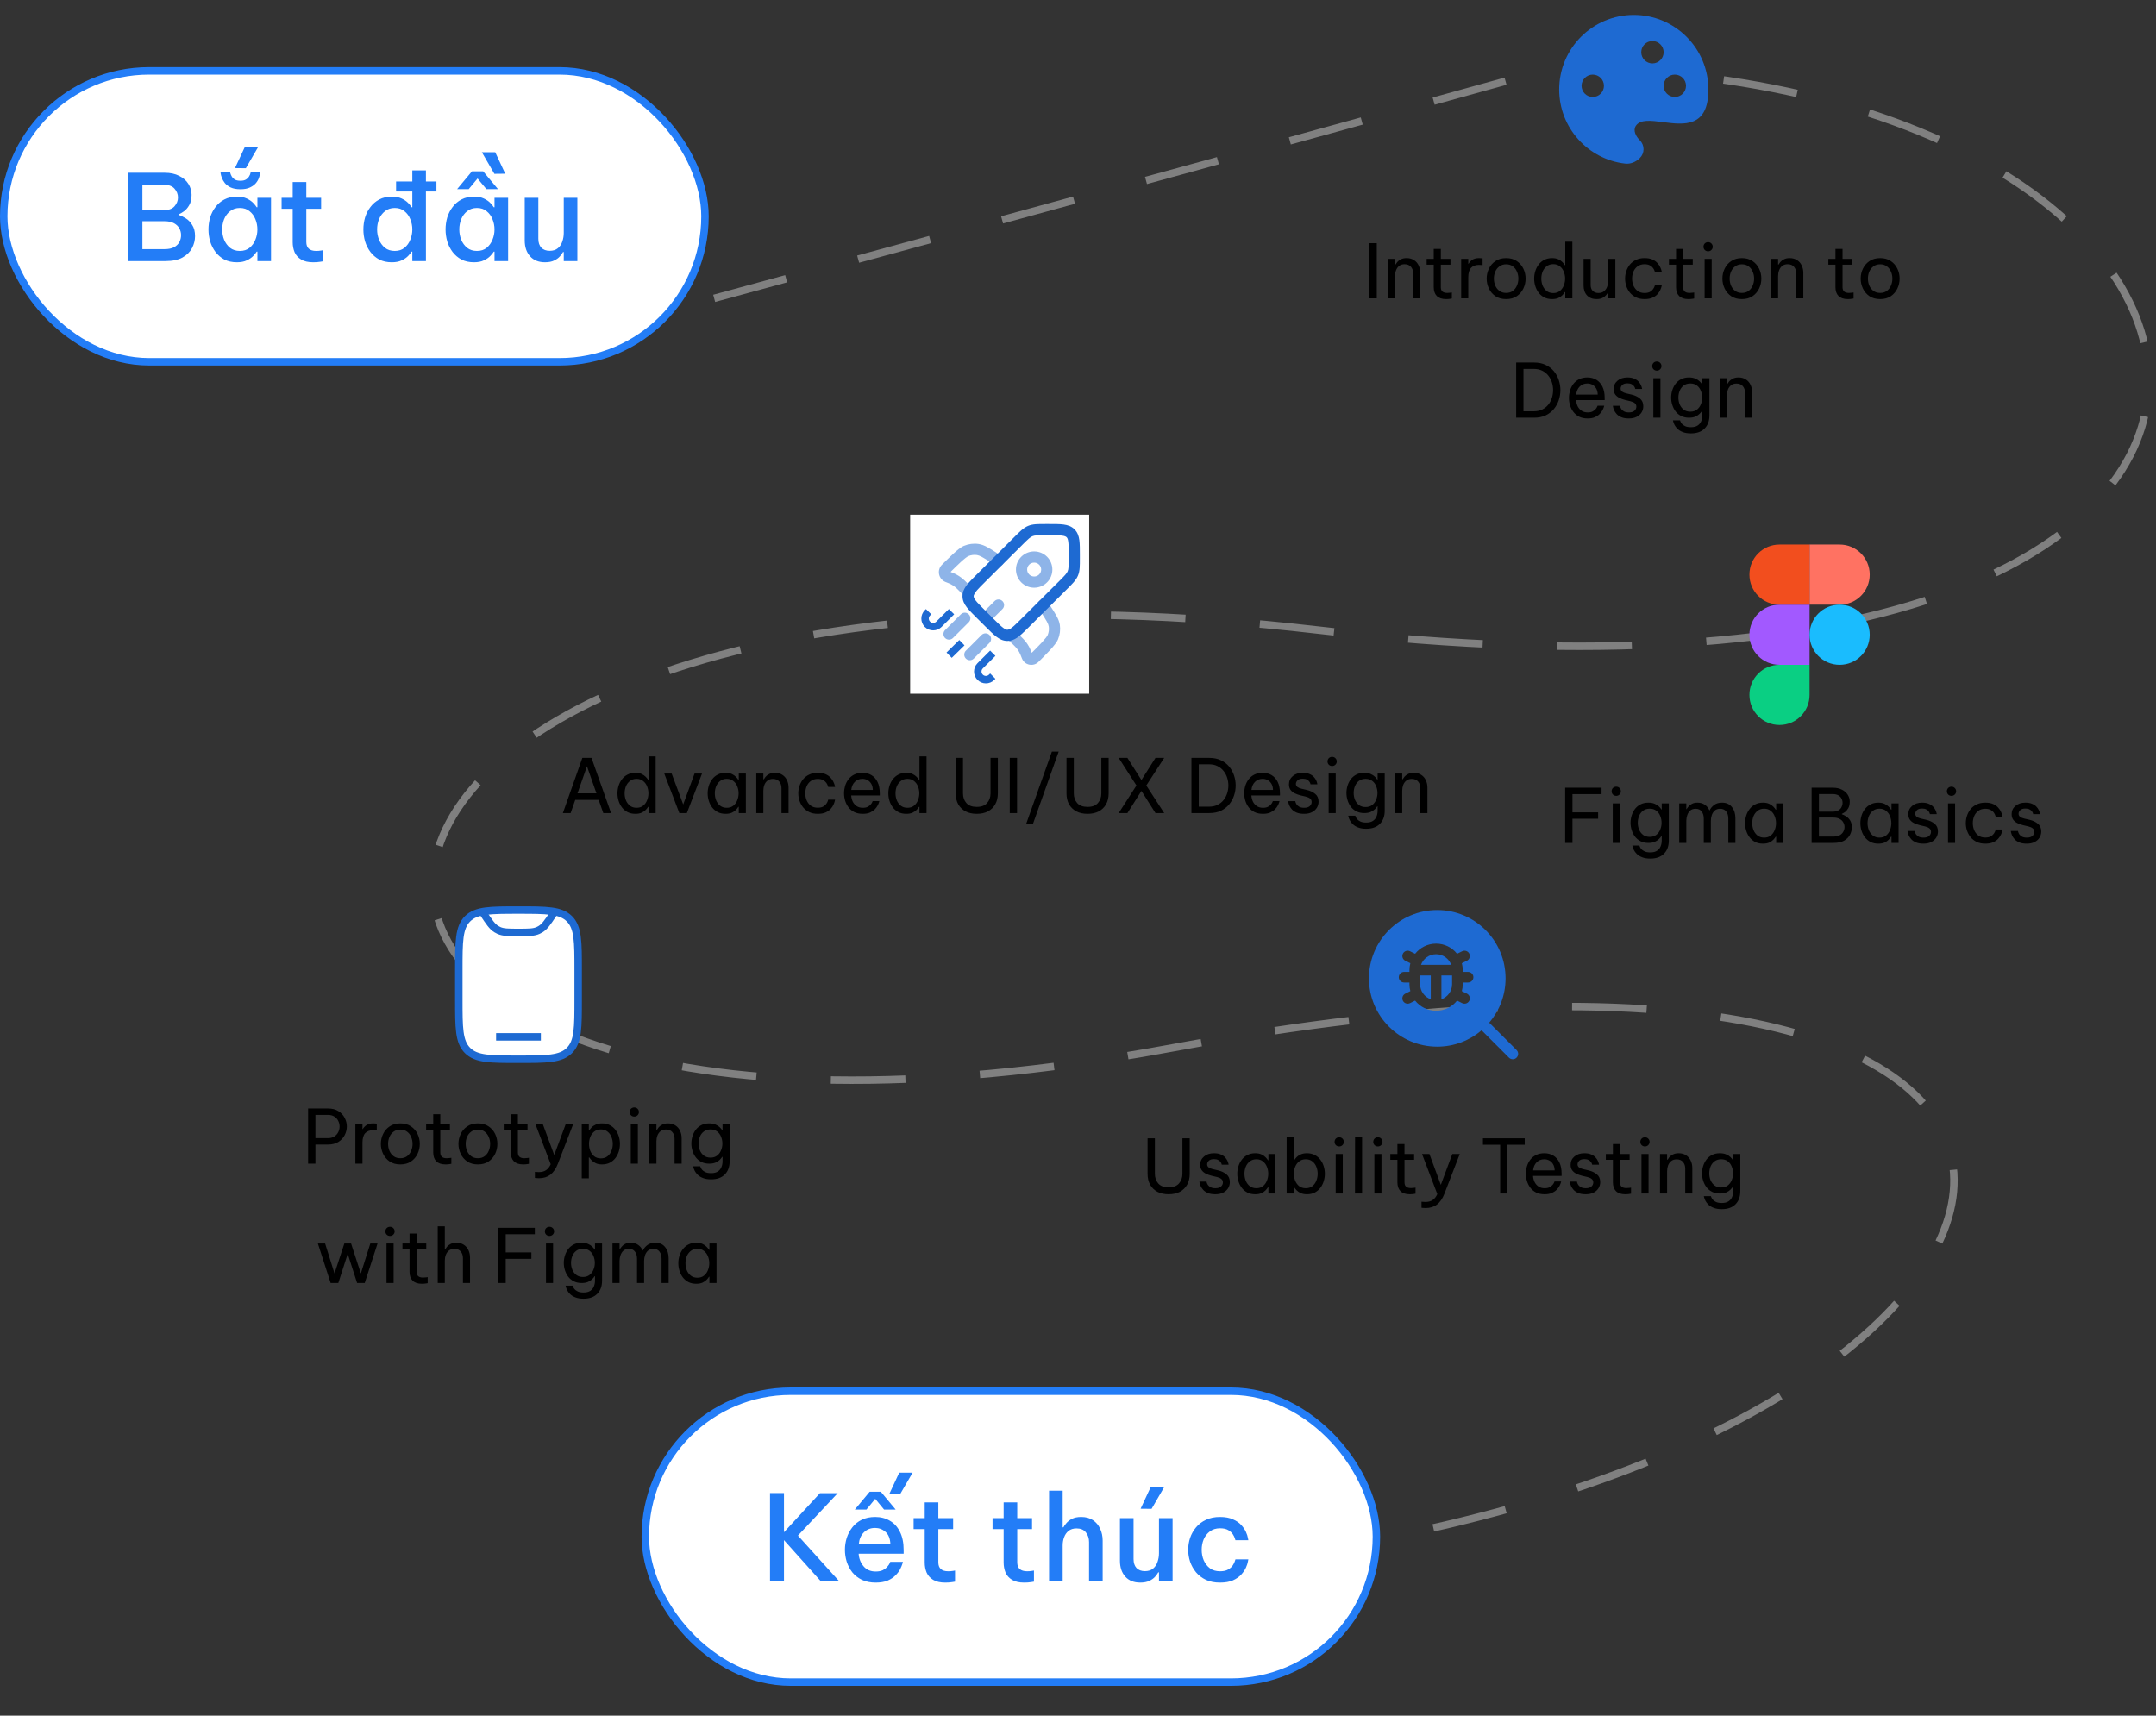 <svg width="289" height="230" viewBox="0 0 289 230" fill="none" xmlns="http://www.w3.org/2000/svg">
<rect x="0" y="0" width="289" height="230" fill="#333333" stroke="none"/>
<rect x="0.5" y="9.5" width="94" height="39" rx="19.5" fill="white"/>
<rect x="0.5" y="9.5" width="94" height="39" rx="19.5" stroke="#237DF7"/>
<path d="M17.216 35V23.16H22.08C22.837 23.16 23.483 23.299 24.016 23.576C24.56 23.843 24.971 24.2 25.248 24.648C25.536 25.096 25.68 25.587 25.68 26.12C25.68 26.685 25.573 27.149 25.36 27.512C25.157 27.864 24.923 28.136 24.656 28.328C24.389 28.52 24.16 28.653 23.968 28.728V28.824C24.235 28.899 24.539 29.043 24.88 29.256C25.221 29.459 25.515 29.757 25.76 30.152C26.016 30.536 26.144 31.037 26.144 31.656C26.144 32.211 26.011 32.744 25.744 33.256C25.477 33.768 25.051 34.189 24.464 34.52C23.888 34.84 23.131 35 22.192 35H17.216ZM21.904 24.76H19.088V28.184H21.904C22.587 28.184 23.083 28.008 23.392 27.656C23.701 27.304 23.856 26.909 23.856 26.472C23.856 26.035 23.701 25.64 23.392 25.288C23.083 24.936 22.587 24.76 21.904 24.76ZM22.048 29.656H19.088V33.4H22.048C22.571 33.4 22.997 33.315 23.328 33.144C23.659 32.963 23.899 32.728 24.048 32.44C24.197 32.152 24.272 31.848 24.272 31.528C24.272 31.208 24.197 30.909 24.048 30.632C23.899 30.344 23.659 30.109 23.328 29.928C22.997 29.747 22.571 29.656 22.048 29.656ZM32.953 22.552L31.497 22.536L32.841 19.656H34.633L32.953 22.552ZM32.233 25.368C31.699 25.368 31.262 25.288 30.921 25.128C30.59 24.968 30.329 24.771 30.137 24.536C29.955 24.301 29.822 24.067 29.737 23.832C29.651 23.597 29.598 23.405 29.577 23.256C29.566 23.096 29.561 23.016 29.561 23.016H30.841C30.841 23.016 30.851 23.08 30.873 23.208C30.905 23.325 30.963 23.464 31.049 23.624C31.134 23.784 31.267 23.928 31.449 24.056C31.641 24.173 31.902 24.232 32.233 24.232C32.553 24.232 32.803 24.173 32.985 24.056C33.177 23.928 33.315 23.784 33.401 23.624C33.497 23.464 33.555 23.325 33.577 23.208C33.598 23.08 33.609 23.016 33.609 23.016H34.889C34.889 23.016 34.878 23.096 34.857 23.256C34.846 23.405 34.798 23.597 34.713 23.832C34.638 24.067 34.505 24.301 34.313 24.536C34.121 24.771 33.854 24.968 33.513 25.128C33.182 25.288 32.755 25.368 32.233 25.368ZM31.753 26.36C32.286 26.36 32.729 26.445 33.081 26.616C33.443 26.787 33.731 26.984 33.945 27.208C34.158 27.432 34.313 27.624 34.409 27.784H34.505V26.52H36.329V35H34.505V33.736H34.409C34.313 33.896 34.158 34.088 33.945 34.312C33.731 34.536 33.443 34.733 33.081 34.904C32.729 35.075 32.286 35.16 31.753 35.16C31.113 35.16 30.553 35.037 30.073 34.792C29.603 34.536 29.209 34.2 28.889 33.784C28.569 33.357 28.329 32.883 28.169 32.36C28.019 31.837 27.945 31.304 27.945 30.76C27.945 30.216 28.019 29.683 28.169 29.16C28.329 28.637 28.569 28.168 28.889 27.752C29.209 27.325 29.603 26.989 30.073 26.744C30.553 26.488 31.113 26.36 31.753 26.36ZM32.153 27.88C31.63 27.88 31.193 28.024 30.841 28.312C30.489 28.589 30.222 28.947 30.041 29.384C29.87 29.821 29.785 30.28 29.785 30.76C29.785 31.24 29.87 31.699 30.041 32.136C30.222 32.573 30.489 32.936 30.841 33.224C31.193 33.501 31.63 33.64 32.153 33.64C32.675 33.64 33.107 33.501 33.449 33.224C33.801 32.936 34.062 32.573 34.233 32.136C34.414 31.699 34.505 31.24 34.505 30.76C34.505 30.28 34.414 29.821 34.233 29.384C34.062 28.947 33.801 28.589 33.449 28.312C33.107 28.024 32.675 27.88 32.153 27.88ZM41.987 35.16C41.315 35.16 40.776 35.037 40.371 34.792C39.965 34.547 39.672 34.221 39.491 33.816C39.32 33.4 39.235 32.952 39.235 32.472V27.992H37.747V26.52H39.235V24.408H41.059V26.52H43.043V27.992H41.059V32.44C41.059 33.24 41.501 33.64 42.387 33.64C42.611 33.64 42.819 33.624 43.011 33.592C43.203 33.56 43.299 33.544 43.299 33.544V35.032C43.299 35.032 43.165 35.053 42.899 35.096C42.643 35.139 42.339 35.16 41.987 35.16ZM52.517 35.16C51.877 35.16 51.317 35.037 50.837 34.792C50.367 34.536 49.973 34.2 49.653 33.784C49.333 33.357 49.093 32.883 48.933 32.36C48.783 31.837 48.709 31.304 48.709 30.76C48.709 30.216 48.783 29.683 48.933 29.16C49.093 28.637 49.333 28.168 49.653 27.752C49.973 27.325 50.367 26.989 50.837 26.744C51.317 26.488 51.877 26.36 52.517 26.36C53.05 26.36 53.493 26.445 53.845 26.616C54.208 26.787 54.495 26.984 54.709 27.208C54.922 27.432 55.077 27.624 55.173 27.784H55.269V25.672H53.093V24.328H55.269V22.84H57.093V24.328H58.501V25.672H57.093V35H55.269V33.736H55.173C55.077 33.896 54.922 34.088 54.709 34.312C54.495 34.536 54.208 34.733 53.845 34.904C53.493 35.075 53.05 35.16 52.517 35.16ZM52.917 33.64C53.44 33.64 53.871 33.501 54.213 33.224C54.565 32.936 54.826 32.573 54.997 32.136C55.178 31.699 55.269 31.24 55.269 30.76C55.269 30.28 55.178 29.821 54.997 29.384C54.826 28.947 54.565 28.589 54.213 28.312C53.871 28.024 53.44 27.88 52.917 27.88C52.394 27.88 51.957 28.024 51.605 28.312C51.253 28.589 50.986 28.947 50.805 29.384C50.634 29.821 50.549 30.28 50.549 30.76C50.549 31.24 50.634 31.699 50.805 32.136C50.986 32.573 51.253 32.936 51.605 33.224C51.957 33.501 52.394 33.64 52.917 33.64ZM66.27 23.304L64.59 20.408H66.382L67.726 23.288L66.27 23.304ZM61.278 25.352L63.262 22.968H64.766L66.75 25.352H65.198L64.014 23.928L62.83 25.352H61.278ZM63.534 26.36C64.067 26.36 64.51 26.445 64.862 26.616C65.225 26.787 65.513 26.984 65.726 27.208C65.939 27.432 66.094 27.624 66.19 27.784H66.286V26.52H68.11V35H66.286V33.736H66.19C66.094 33.896 65.939 34.088 65.726 34.312C65.513 34.536 65.225 34.733 64.862 34.904C64.51 35.075 64.067 35.16 63.534 35.16C62.894 35.16 62.334 35.037 61.854 34.792C61.385 34.536 60.99 34.2 60.67 33.784C60.35 33.357 60.11 32.883 59.95 32.36C59.801 31.837 59.726 31.304 59.726 30.76C59.726 30.216 59.801 29.683 59.95 29.16C60.11 28.637 60.35 28.168 60.67 27.752C60.99 27.325 61.385 26.989 61.854 26.744C62.334 26.488 62.894 26.36 63.534 26.36ZM63.934 27.88C63.411 27.88 62.974 28.024 62.622 28.312C62.27 28.589 62.003 28.947 61.822 29.384C61.651 29.821 61.566 30.28 61.566 30.76C61.566 31.24 61.651 31.699 61.822 32.136C62.003 32.573 62.27 32.936 62.622 33.224C62.974 33.501 63.411 33.64 63.934 33.64C64.457 33.64 64.889 33.501 65.23 33.224C65.582 32.936 65.843 32.573 66.014 32.136C66.195 31.699 66.286 31.24 66.286 30.76C66.286 30.28 66.195 29.821 66.014 29.384C65.843 28.947 65.582 28.589 65.23 28.312C64.889 28.024 64.457 27.88 63.934 27.88ZM73.057 35.16C72.204 35.16 71.537 34.893 71.057 34.36C70.577 33.827 70.337 33.117 70.337 32.232V26.52H72.161V32.008C72.161 32.52 72.295 32.92 72.561 33.208C72.839 33.485 73.212 33.624 73.681 33.624C74.14 33.624 74.508 33.507 74.785 33.272C75.063 33.037 75.26 32.739 75.377 32.376C75.505 32.003 75.569 31.619 75.569 31.224V26.52H77.393V35H75.569V33.784H75.473C75.388 33.944 75.249 34.136 75.057 34.36C74.876 34.573 74.62 34.76 74.289 34.92C73.969 35.08 73.559 35.16 73.057 35.16Z" fill="#237DF7"/>
<path d="M95.732 39.999C205.828 10.074 210.409 8.199 208.919 9.19C312.641 9.19 326.487 101.847 176.696 84.469C26.905 67.09 17.197 166.377 157.202 140.469C297.207 114.561 287.149 186.969 184.191 206.469" stroke="#808080" strokeWidth="2" stroke-dasharray="10 10"/>
<rect x="86.5" y="186.5" width="98" height="39" rx="19.5" fill="white"/>
<rect x="86.5" y="186.5" width="98" height="39" rx="19.5" stroke="#237DF7"/>
<path d="M103.216 212V200.16H105.088V205.408L109.904 200.176H112.288L106.96 205.856L112.512 212H110.048L105.088 206.464V212H103.216ZM120.649 200.32L119.193 200.304L120.537 197.424H122.329L120.649 200.32ZM114.585 202.368L116.569 199.984H118.073L120.057 202.368H118.505L117.321 200.928L116.137 202.368H114.585ZM117.385 212.16C116.681 212.16 116.068 212.037 115.545 211.792C115.022 211.536 114.59 211.2 114.249 210.784C113.918 210.357 113.668 209.883 113.497 209.36C113.337 208.837 113.257 208.304 113.257 207.76C113.257 207.227 113.337 206.699 113.497 206.176C113.668 205.653 113.918 205.179 114.249 204.752C114.58 204.325 114.996 203.989 115.497 203.744C116.009 203.488 116.617 203.36 117.321 203.36C118.057 203.36 118.713 203.531 119.289 203.872C119.865 204.203 120.313 204.699 120.633 205.36C120.964 206.011 121.129 206.821 121.129 207.792V208.288H115.097C115.14 208.939 115.358 209.499 115.753 209.968C116.148 210.437 116.692 210.672 117.385 210.672C117.78 210.672 118.105 210.608 118.361 210.48C118.617 210.341 118.814 210.187 118.953 210.016C119.102 209.845 119.204 209.696 119.257 209.568C119.31 209.44 119.337 209.376 119.337 209.376H121.033C121.033 209.376 121.006 209.472 120.953 209.664C120.9 209.845 120.804 210.075 120.665 210.352C120.526 210.629 120.318 210.907 120.041 211.184C119.774 211.461 119.422 211.696 118.985 211.888C118.558 212.069 118.025 212.16 117.385 212.16ZM115.113 207.008H119.353C119.321 206.261 119.102 205.712 118.697 205.36C118.292 205.008 117.828 204.832 117.305 204.832C116.697 204.832 116.196 205.029 115.801 205.424C115.406 205.808 115.177 206.336 115.113 207.008ZM126.706 212.16C126.034 212.16 125.495 212.037 125.09 211.792C124.684 211.547 124.391 211.221 124.21 210.816C124.039 210.4 123.954 209.952 123.954 209.472V204.992H122.465V203.52H123.954V201.408H125.778V203.52H127.762V204.992H125.778V209.44C125.778 210.24 126.22 210.64 127.106 210.64C127.33 210.64 127.538 210.624 127.73 210.592C127.922 210.56 128.018 210.544 128.018 210.544V212.032C128.018 212.032 127.884 212.053 127.618 212.096C127.362 212.139 127.058 212.16 126.706 212.16ZM137.284 212.16C136.612 212.16 136.073 212.037 135.668 211.792C135.262 211.547 134.969 211.221 134.788 210.816C134.617 210.4 134.532 209.952 134.532 209.472V204.992H133.044V203.52H134.532V201.408H136.356V203.52H138.34V204.992H136.356V209.44C136.356 210.24 136.798 210.64 137.684 210.64C137.908 210.64 138.116 210.624 138.308 210.592C138.5 210.56 138.596 210.544 138.596 210.544V212.032C138.596 212.032 138.462 212.053 138.196 212.096C137.94 212.139 137.636 212.16 137.284 212.16ZM140.622 212V199.84H142.446V204.752H142.542C142.617 204.603 142.745 204.421 142.926 204.208C143.108 203.984 143.358 203.787 143.678 203.616C144.009 203.445 144.425 203.36 144.926 203.36C145.556 203.36 146.084 203.504 146.51 203.792C146.937 204.08 147.257 204.464 147.47 204.944C147.694 205.424 147.806 205.952 147.806 206.528V212H145.982V206.72C145.982 206.208 145.838 205.776 145.55 205.424C145.273 205.072 144.857 204.896 144.302 204.896C143.865 204.896 143.508 205.008 143.23 205.232C142.964 205.445 142.766 205.728 142.638 206.08C142.51 206.421 142.446 206.789 142.446 207.184V212H140.622ZM154.363 202.272L152.891 202.256L154.235 199.376H156.043L154.363 202.272ZM152.843 212.16C151.99 212.16 151.323 211.893 150.843 211.36C150.363 210.827 150.123 210.117 150.123 209.232V203.52H151.947V209.008C151.947 209.52 152.081 209.92 152.347 210.208C152.625 210.485 152.998 210.624 153.467 210.624C153.926 210.624 154.294 210.507 154.571 210.272C154.849 210.037 155.046 209.739 155.163 209.376C155.291 209.003 155.355 208.619 155.355 208.224V203.52H157.179V212H155.355V210.784H155.259C155.174 210.944 155.035 211.136 154.843 211.36C154.662 211.573 154.406 211.76 154.075 211.92C153.755 212.08 153.345 212.16 152.843 212.16ZM163.527 212.16C162.813 212.16 162.189 212.037 161.655 211.792C161.122 211.536 160.679 211.2 160.327 210.784C159.975 210.357 159.709 209.883 159.527 209.36C159.357 208.837 159.271 208.304 159.271 207.76C159.271 207.216 159.357 206.683 159.527 206.16C159.709 205.637 159.975 205.168 160.327 204.752C160.679 204.325 161.122 203.989 161.655 203.744C162.189 203.488 162.813 203.36 163.527 203.36C164.231 203.36 164.813 203.467 165.271 203.68C165.741 203.883 166.114 204.139 166.391 204.448C166.669 204.757 166.877 205.067 167.015 205.376C167.154 205.685 167.239 205.947 167.271 206.16C167.314 206.373 167.335 206.48 167.335 206.48H165.607C165.607 206.48 165.581 206.4 165.527 206.24C165.485 206.08 165.394 205.893 165.255 205.68C165.117 205.467 164.909 205.28 164.631 205.12C164.365 204.96 164.002 204.88 163.543 204.88C162.999 204.88 162.546 205.019 162.183 205.296C161.821 205.563 161.543 205.915 161.351 206.352C161.17 206.789 161.079 207.259 161.079 207.76C161.079 208.261 161.17 208.731 161.351 209.168C161.543 209.605 161.821 209.963 162.183 210.24C162.546 210.507 162.999 210.64 163.543 210.64C164.002 210.64 164.365 210.56 164.631 210.4C164.909 210.24 165.117 210.053 165.255 209.84C165.394 209.627 165.485 209.44 165.527 209.28C165.581 209.12 165.607 209.04 165.607 209.04H167.335C167.335 209.04 167.314 209.147 167.271 209.36C167.239 209.573 167.154 209.835 167.015 210.144C166.877 210.453 166.669 210.763 166.391 211.072C166.114 211.381 165.741 211.643 165.271 211.856C164.813 212.059 164.231 212.16 163.527 212.16Z" fill="#237DF7"/>
<path fillRule="evenodd" clipRule="evenodd" d="M190.357 131.947C190.357 132.875 190.953 133.665 191.786 133.958V130.763H190.357V131.947ZM194.521 129.342C194.227 128.514 193.433 127.921 192.5 127.921C191.567 127.921 190.773 128.514 190.479 129.342H194.521ZM194.643 130.763H193.214V133.958C194.047 133.665 194.643 132.875 194.643 131.947V130.763Z" fill="#1E6AD2"/>
<path fillRule="evenodd" clipRule="evenodd" d="M203.288 141.788C203.571 141.506 203.571 141.048 203.288 140.766L199.622 137.1C200.988 135.501 201.813 133.425 201.813 131.157C201.813 126.1 197.714 122 192.657 122C187.6 122 183.5 126.1 183.5 131.157C183.5 136.214 187.6 140.313 192.657 140.313C194.925 140.313 197.001 139.488 198.6 138.122L202.266 141.788C202.548 142.071 203.006 142.071 203.288 141.788ZM189.689 127.86C190.343 127.032 191.359 126.5 192.5 126.5C193.641 126.5 194.657 127.032 195.311 127.86L195.99 127.522C196.343 127.347 196.772 127.489 196.948 127.84C197.125 128.191 196.982 128.618 196.629 128.793L195.95 129.131C196.029 129.425 196.071 129.734 196.071 130.053V130.289H196.786C197.18 130.289 197.5 130.608 197.5 131C197.5 131.392 197.18 131.711 196.786 131.711H196.071V131.947C196.071 132.266 196.029 132.575 195.95 132.869L196.629 133.207C196.982 133.382 197.125 133.809 196.948 134.16C196.772 134.511 196.343 134.653 195.99 134.478L195.311 134.14C194.657 134.968 193.641 135.5 192.5 135.5C191.359 135.5 190.343 134.968 189.689 134.14L189.01 134.478C188.657 134.653 188.228 134.511 188.052 134.16C187.875 133.809 188.018 133.382 188.371 133.207L189.05 132.869C188.971 132.575 188.929 132.266 188.929 131.947V131.711H188.214C187.82 131.711 187.5 131.392 187.5 131C187.5 130.608 187.82 130.289 188.214 130.289H188.929V130.053C188.929 129.734 188.971 129.425 189.05 129.131L188.371 128.793C188.018 128.618 187.875 128.191 188.052 127.84C188.228 127.489 188.657 127.347 189.01 127.522L189.689 127.86Z" fill="#1E6AD2"/>
<path d="M156.646 160.1C156.066 160.1 155.566 159.99 155.146 159.77C154.726 159.543 154.4 159.227 154.166 158.82C153.94 158.407 153.826 157.92 153.826 157.36V152.6H154.806V157.36C154.806 157.873 154.956 158.303 155.256 158.65C155.563 158.997 156.026 159.17 156.646 159.17C157.273 159.17 157.736 158.997 158.036 158.65C158.343 158.303 158.496 157.873 158.496 157.36V152.6H159.476V157.36C159.476 157.92 159.36 158.407 159.126 158.82C158.9 159.227 158.576 159.543 158.156 159.77C157.736 159.99 157.233 160.1 156.646 160.1ZM162.912 160.1C162.506 160.1 162.169 160.043 161.902 159.93C161.642 159.817 161.436 159.677 161.282 159.51C161.129 159.337 161.016 159.167 160.942 159C160.869 158.827 160.822 158.683 160.802 158.57C160.782 158.457 160.772 158.4 160.772 158.4H161.732C161.732 158.4 161.742 158.447 161.762 158.54C161.789 158.627 161.839 158.73 161.912 158.85C161.992 158.963 162.112 159.067 162.272 159.16C162.439 159.247 162.659 159.29 162.932 159.29C163.246 159.29 163.489 159.217 163.662 159.07C163.836 158.917 163.922 158.73 163.922 158.51C163.922 158.317 163.852 158.163 163.712 158.05C163.579 157.937 163.386 157.85 163.132 157.79L162.412 157.62C162.146 157.553 161.896 157.463 161.662 157.35C161.429 157.237 161.239 157.083 161.092 156.89C160.952 156.69 160.882 156.443 160.882 156.15C160.882 155.697 161.052 155.327 161.392 155.04C161.732 154.747 162.176 154.6 162.722 154.6C163.089 154.6 163.392 154.653 163.632 154.76C163.872 154.86 164.062 154.987 164.202 155.14C164.349 155.293 164.456 155.447 164.522 155.6C164.596 155.753 164.642 155.883 164.662 155.99C164.682 156.09 164.692 156.14 164.692 156.14H163.772C163.772 156.14 163.762 156.103 163.742 156.03C163.722 155.95 163.676 155.863 163.602 155.77C163.536 155.67 163.432 155.583 163.292 155.51C163.152 155.43 162.966 155.39 162.732 155.39C162.412 155.39 162.179 155.463 162.032 155.61C161.886 155.757 161.812 155.917 161.812 156.09C161.812 156.257 161.879 156.393 162.012 156.5C162.152 156.6 162.332 156.677 162.552 156.73L163.282 156.9C163.736 157.007 164.109 157.183 164.402 157.43C164.702 157.67 164.852 158.017 164.852 158.47C164.852 158.763 164.776 159.037 164.622 159.29C164.469 159.537 164.249 159.733 163.962 159.88C163.676 160.027 163.326 160.1 162.912 160.1ZM168.253 154.6C168.586 154.6 168.866 154.653 169.093 154.76C169.32 154.867 169.503 154.993 169.643 155.14C169.783 155.28 169.89 155.413 169.963 155.54H170.023V154.7H170.973V160H170.023V159.16H169.963C169.89 159.287 169.783 159.423 169.643 159.57C169.503 159.717 169.32 159.843 169.093 159.95C168.866 160.05 168.586 160.1 168.253 160.1C167.853 160.1 167.503 160.023 167.203 159.87C166.903 159.71 166.653 159.5 166.453 159.24C166.253 158.973 166.103 158.677 166.003 158.35C165.903 158.023 165.853 157.69 165.853 157.35C165.853 157.01 165.903 156.677 166.003 156.35C166.103 156.023 166.253 155.73 166.453 155.47C166.653 155.203 166.903 154.993 167.203 154.84C167.503 154.68 167.853 154.6 168.253 154.6ZM168.413 155.41C168.06 155.41 167.763 155.507 167.523 155.7C167.283 155.887 167.103 156.127 166.983 156.42C166.87 156.713 166.813 157.023 166.813 157.35C166.813 157.67 166.87 157.98 166.983 158.28C167.103 158.573 167.283 158.817 167.523 159.01C167.763 159.197 168.06 159.29 168.413 159.29C168.766 159.29 169.06 159.197 169.293 159.01C169.533 158.817 169.71 158.573 169.823 158.28C169.943 157.98 170.003 157.67 170.003 157.35C170.003 157.023 169.943 156.713 169.823 156.42C169.71 156.127 169.533 155.887 169.293 155.7C169.06 155.507 168.766 155.41 168.413 155.41ZM175.189 160.1C174.856 160.1 174.576 160.047 174.349 159.94C174.122 159.833 173.939 159.707 173.799 159.56C173.666 159.413 173.559 159.28 173.479 159.16H173.419V160H172.469V152.4H173.419V155.54H173.479C173.559 155.413 173.666 155.277 173.799 155.13C173.939 154.983 174.122 154.86 174.349 154.76C174.576 154.653 174.856 154.6 175.189 154.6C175.589 154.6 175.939 154.68 176.239 154.84C176.539 154.993 176.789 155.203 176.989 155.47C177.189 155.73 177.339 156.023 177.439 156.35C177.539 156.677 177.589 157.01 177.589 157.35C177.589 157.69 177.539 158.023 177.439 158.35C177.339 158.677 177.189 158.973 176.989 159.24C176.789 159.5 176.539 159.71 176.239 159.87C175.939 160.023 175.589 160.1 175.189 160.1ZM175.029 159.29C175.389 159.29 175.686 159.197 175.919 159.01C176.159 158.817 176.336 158.573 176.449 158.28C176.569 157.98 176.629 157.67 176.629 157.35C176.629 157.023 176.569 156.713 176.449 156.42C176.336 156.127 176.159 155.887 175.919 155.7C175.686 155.507 175.389 155.41 175.029 155.41C174.676 155.41 174.379 155.507 174.139 155.7C173.906 155.887 173.729 156.127 173.609 156.42C173.496 156.713 173.439 157.023 173.439 157.35C173.439 157.67 173.496 157.98 173.609 158.28C173.729 158.573 173.906 158.817 174.139 159.01C174.379 159.197 174.676 159.29 175.029 159.29ZM179.512 153.69C179.332 153.69 179.182 153.63 179.062 153.51C178.949 153.39 178.892 153.247 178.892 153.08C178.892 152.907 178.949 152.76 179.062 152.64C179.182 152.52 179.332 152.46 179.512 152.46C179.686 152.46 179.832 152.52 179.952 152.64C180.072 152.76 180.132 152.907 180.132 153.08C180.132 153.247 180.072 153.39 179.952 153.51C179.832 153.63 179.686 153.69 179.512 153.69ZM179.042 160V154.7H179.992V160H179.042ZM181.629 160L181.639 152.4H182.579V160H181.629ZM184.698 153.69C184.518 153.69 184.368 153.63 184.248 153.51C184.135 153.39 184.078 153.247 184.078 153.08C184.078 152.907 184.135 152.76 184.248 152.64C184.368 152.52 184.518 152.46 184.698 152.46C184.871 152.46 185.018 152.52 185.138 152.64C185.258 152.76 185.318 152.907 185.318 153.08C185.318 153.247 185.258 153.39 185.138 153.51C185.018 153.63 184.871 153.69 184.698 153.69ZM184.228 160V154.7H185.178V160H184.228ZM188.965 160.1C188.418 160.1 188.005 159.96 187.725 159.68C187.451 159.4 187.315 159.007 187.315 158.5V155.48H186.365V154.7H187.315V153.37H188.265V154.7H189.555V155.48H188.265V158.5C188.265 158.767 188.338 158.963 188.485 159.09C188.631 159.21 188.845 159.27 189.125 159.27C189.271 159.27 189.411 159.26 189.545 159.24C189.678 159.22 189.745 159.21 189.745 159.21V160.02C189.745 160.02 189.668 160.033 189.515 160.06C189.361 160.087 189.178 160.1 188.965 160.1ZM191.094 161.95C190.941 161.95 190.811 161.943 190.704 161.93C190.598 161.917 190.544 161.91 190.544 161.91V161.1C190.544 161.1 190.598 161.103 190.704 161.11C190.818 161.123 190.938 161.13 191.064 161.13C191.458 161.13 191.778 161.047 192.024 160.88C192.278 160.72 192.491 160.453 192.664 160.08L190.614 154.7H191.604L193.134 158.84L194.674 154.7H195.674L193.624 160.01C193.364 160.677 193.028 161.167 192.614 161.48C192.208 161.793 191.701 161.95 191.094 161.95ZM201.089 160V153.46H198.779V152.6H204.379V153.46H202.069V160H201.089ZM207.045 160.1C206.611 160.1 206.235 160.023 205.915 159.87C205.601 159.71 205.341 159.497 205.135 159.23C204.935 158.963 204.785 158.67 204.685 158.35C204.585 158.023 204.535 157.69 204.535 157.35C204.535 157.017 204.581 156.687 204.675 156.36C204.775 156.033 204.925 155.737 205.125 155.47C205.331 155.203 205.588 154.993 205.895 154.84C206.208 154.68 206.578 154.6 207.005 154.6C207.458 154.6 207.858 154.703 208.205 154.91C208.551 155.117 208.825 155.423 209.025 155.83C209.225 156.237 209.325 156.747 209.325 157.36V157.64H205.495C205.515 157.94 205.585 158.217 205.705 158.47C205.831 158.717 206.008 158.917 206.235 159.07C206.461 159.217 206.731 159.29 207.045 159.29C207.318 159.29 207.538 159.247 207.705 159.16C207.878 159.067 208.015 158.96 208.115 158.84C208.215 158.72 208.281 158.617 208.315 158.53C208.355 158.437 208.375 158.39 208.375 158.39H209.265C209.265 158.39 209.248 158.45 209.215 158.57C209.181 158.683 209.121 158.823 209.035 158.99C208.948 159.157 208.821 159.327 208.655 159.5C208.488 159.667 208.275 159.81 208.015 159.93C207.755 160.043 207.431 160.1 207.045 160.1ZM205.505 156.9H208.395C208.381 156.553 208.308 156.273 208.175 156.06C208.041 155.84 207.871 155.677 207.665 155.57C207.458 155.463 207.238 155.41 207.005 155.41C206.585 155.41 206.241 155.547 205.975 155.82C205.708 156.087 205.551 156.447 205.505 156.9ZM212.561 160.1C212.154 160.1 211.818 160.043 211.551 159.93C211.291 159.817 211.084 159.677 210.931 159.51C210.778 159.337 210.664 159.167 210.591 159C210.518 158.827 210.471 158.683 210.451 158.57C210.431 158.457 210.421 158.4 210.421 158.4H211.381C211.381 158.4 211.391 158.447 211.411 158.54C211.438 158.627 211.488 158.73 211.561 158.85C211.641 158.963 211.761 159.067 211.921 159.16C212.088 159.247 212.308 159.29 212.581 159.29C212.894 159.29 213.138 159.217 213.311 159.07C213.484 158.917 213.571 158.73 213.571 158.51C213.571 158.317 213.501 158.163 213.361 158.05C213.228 157.937 213.034 157.85 212.781 157.79L212.061 157.62C211.794 157.553 211.544 157.463 211.311 157.35C211.078 157.237 210.888 157.083 210.741 156.89C210.601 156.69 210.531 156.443 210.531 156.15C210.531 155.697 210.701 155.327 211.041 155.04C211.381 154.747 211.824 154.6 212.371 154.6C212.738 154.6 213.041 154.653 213.281 154.76C213.521 154.86 213.711 154.987 213.851 155.14C213.998 155.293 214.104 155.447 214.171 155.6C214.244 155.753 214.291 155.883 214.311 155.99C214.331 156.09 214.341 156.14 214.341 156.14H213.421C213.421 156.14 213.411 156.103 213.391 156.03C213.371 155.95 213.324 155.863 213.251 155.77C213.184 155.67 213.081 155.583 212.941 155.51C212.801 155.43 212.614 155.39 212.381 155.39C212.061 155.39 211.828 155.463 211.681 155.61C211.534 155.757 211.461 155.917 211.461 156.09C211.461 156.257 211.528 156.393 211.661 156.5C211.801 156.6 211.981 156.677 212.201 156.73L212.931 156.9C213.384 157.007 213.758 157.183 214.051 157.43C214.351 157.67 214.501 158.017 214.501 158.47C214.501 158.763 214.424 159.037 214.271 159.29C214.118 159.537 213.898 159.733 213.611 159.88C213.324 160.027 212.974 160.1 212.561 160.1ZM217.851 160.1C217.305 160.1 216.891 159.96 216.611 159.68C216.338 159.4 216.201 159.007 216.201 158.5V155.48H215.251V154.7H216.201V153.37H217.151V154.7H218.441V155.48H217.151V158.5C217.151 158.767 217.225 158.963 217.371 159.09C217.518 159.21 217.731 159.27 218.011 159.27C218.158 159.27 218.298 159.26 218.431 159.24C218.565 159.22 218.631 159.21 218.631 159.21V160.02C218.631 160.02 218.555 160.033 218.401 160.06C218.248 160.087 218.065 160.1 217.851 160.1ZM220.499 153.69C220.319 153.69 220.169 153.63 220.049 153.51C219.935 153.39 219.879 153.247 219.879 153.08C219.879 152.907 219.935 152.76 220.049 152.64C220.169 152.52 220.319 152.46 220.499 152.46C220.672 152.46 220.819 152.52 220.939 152.64C221.059 152.76 221.119 152.907 221.119 153.08C221.119 153.247 221.059 153.39 220.939 153.51C220.819 153.63 220.672 153.69 220.499 153.69ZM220.029 160V154.7H220.979V160H220.029ZM222.515 160V154.7H223.465V155.47H223.525C223.572 155.39 223.649 155.28 223.755 155.14C223.869 155 224.029 154.877 224.235 154.77C224.442 154.657 224.702 154.6 225.015 154.6C225.402 154.6 225.732 154.69 226.005 154.87C226.279 155.043 226.485 155.28 226.625 155.58C226.772 155.88 226.845 156.217 226.845 156.59V160H225.895V156.65C225.895 156.297 225.795 156.003 225.595 155.77C225.402 155.537 225.119 155.42 224.745 155.42C224.445 155.42 224.202 155.497 224.015 155.65C223.829 155.797 223.689 155.993 223.595 156.24C223.509 156.48 223.465 156.737 223.465 157.01V160H222.515ZM230.798 162.1C230.358 162.1 229.991 162.04 229.698 161.92C229.405 161.807 229.168 161.66 228.988 161.48C228.815 161.307 228.685 161.133 228.598 160.96C228.511 160.787 228.455 160.64 228.428 160.52C228.401 160.407 228.388 160.35 228.388 160.35H229.338C229.338 160.35 229.355 160.397 229.388 160.49C229.421 160.583 229.485 160.69 229.578 160.81C229.678 160.93 229.825 161.037 230.018 161.13C230.211 161.223 230.471 161.27 230.798 161.27C231.185 161.27 231.488 161.193 231.708 161.04C231.928 160.893 232.085 160.7 232.178 160.46C232.278 160.22 232.328 159.967 232.328 159.7V159.09H232.278C232.211 159.203 232.105 159.333 231.958 159.48C231.818 159.62 231.631 159.743 231.398 159.85C231.165 159.95 230.878 160 230.538 160C230.138 160 229.788 159.923 229.488 159.77C229.188 159.617 228.938 159.41 228.738 159.15C228.545 158.89 228.398 158.6 228.298 158.28C228.198 157.96 228.148 157.633 228.148 157.3C228.148 156.967 228.198 156.64 228.298 156.32C228.398 156 228.545 155.71 228.738 155.45C228.938 155.19 229.188 154.983 229.488 154.83C229.788 154.677 230.138 154.6 230.538 154.6C230.878 154.6 231.165 154.653 231.398 154.76C231.631 154.86 231.818 154.98 231.958 155.12C232.105 155.26 232.211 155.39 232.278 155.51H232.328V154.7H233.278V159.69C233.278 160.43 233.061 161.017 232.628 161.45C232.201 161.883 231.591 162.1 230.798 162.1ZM230.718 159.19C231.071 159.19 231.365 159.1 231.598 158.92C231.838 158.733 232.015 158.497 232.128 158.21C232.248 157.923 232.308 157.62 232.308 157.3C232.308 156.98 232.248 156.677 232.128 156.39C232.015 156.097 231.838 155.86 231.598 155.68C231.365 155.5 231.071 155.41 230.718 155.41C230.365 155.41 230.068 155.5 229.828 155.68C229.588 155.86 229.408 156.097 229.288 156.39C229.175 156.677 229.118 156.98 229.118 157.3C229.118 157.62 229.175 157.923 229.288 158.21C229.408 158.497 229.588 158.733 229.828 158.92C230.068 159.1 230.365 159.19 230.718 159.19Z" fill="black"/>
<path d="M61.5 130C61.5 126.229 61.5 124.343 62.672 123.172C63.843 122 65.729 122 69.5 122C73.271 122 75.157 122 76.328 123.172C77.5 124.343 77.5 126.229 77.5 130V134C77.5 137.771 77.5 139.657 76.328 140.828C75.157 142 73.271 142 69.5 142C65.729 142 63.843 142 62.672 140.828C61.5 139.657 61.5 137.771 61.5 134V130Z" fill="white" stroke="#1E6AD2" strokeWidth="1.5"/>
<path d="M72.5 139H66.5" stroke="#1E6AD2" strokeWidth="1.5" strokeLinecap="round"/>
<path d="M74.248 122.378L74.164 122.504C73.408 123.638 73.03 124.205 72.478 124.548C72.368 124.616 72.254 124.677 72.136 124.731C71.545 125 70.863 125 69.5 125C68.137 125 67.456 125 66.864 124.731C66.746 124.677 66.632 124.616 66.522 124.548C65.97 124.205 65.592 123.638 64.836 122.504L64.752 122.378" stroke="#1E6AD2" strokeWidth="1.5" strokeLinecap="round"/>
<path d="M41.301 156V148.6H43.941C44.508 148.6 44.978 148.717 45.351 148.95C45.731 149.183 46.014 149.487 46.201 149.86C46.394 150.227 46.491 150.61 46.491 151.01C46.491 151.417 46.394 151.807 46.201 152.18C46.014 152.547 45.731 152.85 45.351 153.09C44.978 153.323 44.508 153.44 43.941 153.44H42.281V156H41.301ZM43.941 149.46H42.281V152.58H43.941C44.294 152.58 44.588 152.503 44.821 152.35C45.054 152.197 45.228 152.003 45.341 151.77C45.461 151.53 45.521 151.28 45.521 151.02C45.521 150.76 45.461 150.51 45.341 150.27C45.228 150.03 45.054 149.837 44.821 149.69C44.588 149.537 44.294 149.46 43.941 149.46ZM47.636 156V150.7H48.587V151.36H48.627C48.74 151.16 48.907 150.983 49.127 150.83C49.346 150.677 49.657 150.6 50.056 150.6C50.17 150.6 50.273 150.607 50.367 150.62C50.46 150.627 50.507 150.63 50.507 150.63V151.54C50.507 151.54 50.453 151.537 50.346 151.53C50.246 151.517 50.14 151.51 50.026 151.51C49.566 151.51 49.21 151.643 48.956 151.91C48.71 152.17 48.587 152.597 48.587 153.19V156H47.636ZM53.662 156.1C53.096 156.1 52.619 155.97 52.232 155.71C51.846 155.443 51.552 155.1 51.352 154.68C51.152 154.26 51.052 153.817 51.052 153.35C51.052 152.877 51.152 152.433 51.352 152.02C51.552 151.6 51.846 151.26 52.232 151C52.619 150.733 53.096 150.6 53.662 150.6C54.229 150.6 54.706 150.733 55.092 151C55.479 151.26 55.772 151.6 55.972 152.02C56.172 152.433 56.272 152.877 56.272 153.35C56.272 153.817 56.172 154.26 55.972 154.68C55.772 155.1 55.479 155.443 55.092 155.71C54.706 155.97 54.229 156.1 53.662 156.1ZM53.662 155.27C54.022 155.27 54.322 155.18 54.562 155C54.809 154.813 54.992 154.573 55.112 154.28C55.239 153.987 55.302 153.677 55.302 153.35C55.302 153.017 55.239 152.707 55.112 152.42C54.992 152.127 54.809 151.89 54.562 151.71C54.322 151.523 54.022 151.43 53.662 151.43C53.309 151.43 53.009 151.523 52.762 151.71C52.516 151.89 52.329 152.127 52.202 152.42C52.082 152.707 52.022 153.017 52.022 153.35C52.022 153.677 52.082 153.987 52.202 154.28C52.329 154.573 52.516 154.813 52.762 155C53.009 155.18 53.309 155.27 53.662 155.27ZM59.721 156.1C59.174 156.1 58.761 155.96 58.48 155.68C58.207 155.4 58.071 155.007 58.071 154.5V151.48H57.12V150.7H58.071V149.37H59.02V150.7H60.31V151.48H59.02V154.5C59.02 154.767 59.094 154.963 59.24 155.09C59.387 155.21 59.6 155.27 59.88 155.27C60.027 155.27 60.167 155.26 60.3 155.24C60.434 155.22 60.501 155.21 60.501 155.21V156.02C60.501 156.02 60.424 156.033 60.27 156.06C60.117 156.087 59.934 156.1 59.721 156.1ZM64.062 156.1C63.496 156.1 63.019 155.97 62.633 155.71C62.246 155.443 61.953 155.1 61.752 154.68C61.553 154.26 61.453 153.817 61.453 153.35C61.453 152.877 61.553 152.433 61.752 152.02C61.953 151.6 62.246 151.26 62.633 151C63.019 150.733 63.496 150.6 64.062 150.6C64.629 150.6 65.106 150.733 65.493 151C65.879 151.26 66.172 151.6 66.373 152.02C66.573 152.433 66.672 152.877 66.672 153.35C66.672 153.817 66.573 154.26 66.373 154.68C66.172 155.1 65.879 155.443 65.493 155.71C65.106 155.97 64.629 156.1 64.062 156.1ZM64.062 155.27C64.422 155.27 64.722 155.18 64.963 155C65.209 154.813 65.392 154.573 65.513 154.28C65.639 153.987 65.703 153.677 65.703 153.35C65.703 153.017 65.639 152.707 65.513 152.42C65.392 152.127 65.209 151.89 64.963 151.71C64.722 151.523 64.422 151.43 64.062 151.43C63.709 151.43 63.409 151.523 63.163 151.71C62.916 151.89 62.729 152.127 62.602 152.42C62.483 152.707 62.422 153.017 62.422 153.35C62.422 153.677 62.483 153.987 62.602 154.28C62.729 154.573 62.916 154.813 63.163 155C63.409 155.18 63.709 155.27 64.062 155.27ZM70.121 156.1C69.574 156.1 69.161 155.96 68.881 155.68C68.608 155.4 68.471 155.007 68.471 154.5V151.48H67.521V150.7H68.471V149.37H69.421V150.7H70.711V151.48H69.421V154.5C69.421 154.767 69.494 154.963 69.641 155.09C69.788 155.21 70.001 155.27 70.281 155.27C70.428 155.27 70.568 155.26 70.701 155.24C70.834 155.22 70.901 155.21 70.901 155.21V156.02C70.901 156.02 70.824 156.033 70.671 156.06C70.518 156.087 70.334 156.1 70.121 156.1ZM72.251 157.95C72.097 157.95 71.967 157.943 71.861 157.93C71.754 157.917 71.701 157.91 71.701 157.91V157.1C71.701 157.1 71.754 157.103 71.861 157.11C71.974 157.123 72.094 157.13 72.221 157.13C72.614 157.13 72.934 157.047 73.181 156.88C73.434 156.72 73.647 156.453 73.821 156.08L71.771 150.7H72.761L74.291 154.84L75.831 150.7H76.831L74.781 156.01C74.521 156.677 74.184 157.167 73.771 157.48C73.364 157.793 72.857 157.95 72.251 157.95ZM77.981 157.96V150.7H78.931V151.54H78.991C79.071 151.413 79.177 151.277 79.311 151.13C79.451 150.983 79.634 150.86 79.861 150.76C80.087 150.653 80.367 150.6 80.701 150.6C81.101 150.6 81.451 150.68 81.751 150.84C82.051 150.993 82.301 151.203 82.501 151.47C82.701 151.73 82.851 152.023 82.951 152.35C83.051 152.677 83.101 153.01 83.101 153.35C83.101 153.69 83.051 154.023 82.951 154.35C82.851 154.677 82.701 154.973 82.501 155.24C82.301 155.5 82.051 155.71 81.751 155.87C81.451 156.023 81.101 156.1 80.701 156.1C80.367 156.1 80.087 156.047 79.861 155.94C79.634 155.833 79.451 155.707 79.311 155.56C79.177 155.413 79.071 155.28 78.991 155.16H78.931V157.96H77.981ZM78.951 153.35C78.951 153.67 79.007 153.98 79.121 154.28C79.241 154.573 79.417 154.817 79.651 155.01C79.891 155.197 80.187 155.29 80.541 155.29C80.901 155.29 81.197 155.197 81.431 155.01C81.671 154.817 81.847 154.573 81.961 154.28C82.081 153.98 82.141 153.67 82.141 153.35C82.141 153.023 82.081 152.713 81.961 152.42C81.847 152.127 81.671 151.887 81.431 151.7C81.197 151.507 80.901 151.41 80.541 151.41C80.187 151.41 79.891 151.507 79.651 151.7C79.417 151.887 79.241 152.127 79.121 152.42C79.007 152.713 78.951 153.023 78.951 153.35ZM85.024 149.69C84.844 149.69 84.694 149.63 84.574 149.51C84.461 149.39 84.404 149.247 84.404 149.08C84.404 148.907 84.461 148.76 84.574 148.64C84.694 148.52 84.844 148.46 85.024 148.46C85.197 148.46 85.344 148.52 85.464 148.64C85.584 148.76 85.644 148.907 85.644 149.08C85.644 149.247 85.584 149.39 85.464 149.51C85.344 149.63 85.197 149.69 85.024 149.69ZM84.554 156V150.7H85.504V156H84.554ZM87.041 156V150.7H87.991V151.47H88.051C88.097 151.39 88.174 151.28 88.281 151.14C88.394 151 88.554 150.877 88.761 150.77C88.968 150.657 89.228 150.6 89.541 150.6C89.927 150.6 90.257 150.69 90.531 150.87C90.804 151.043 91.011 151.28 91.151 151.58C91.297 151.88 91.371 152.217 91.371 152.59V156H90.421V152.65C90.421 152.297 90.321 152.003 90.121 151.77C89.927 151.537 89.644 151.42 89.271 151.42C88.971 151.42 88.728 151.497 88.541 151.65C88.354 151.797 88.214 151.993 88.121 152.24C88.034 152.48 87.991 152.737 87.991 153.01V156H87.041ZM95.323 158.1C94.883 158.1 94.517 158.04 94.223 157.92C93.93 157.807 93.693 157.66 93.513 157.48C93.34 157.307 93.21 157.133 93.123 156.96C93.037 156.787 92.98 156.64 92.953 156.52C92.927 156.407 92.913 156.35 92.913 156.35H93.863C93.863 156.35 93.88 156.397 93.913 156.49C93.947 156.583 94.01 156.69 94.103 156.81C94.203 156.93 94.35 157.037 94.543 157.13C94.737 157.223 94.997 157.27 95.323 157.27C95.71 157.27 96.013 157.193 96.233 157.04C96.453 156.893 96.61 156.7 96.703 156.46C96.803 156.22 96.853 155.967 96.853 155.7V155.09H96.803C96.737 155.203 96.63 155.333 96.483 155.48C96.343 155.62 96.157 155.743 95.923 155.85C95.69 155.95 95.403 156 95.063 156C94.663 156 94.313 155.923 94.013 155.77C93.713 155.617 93.463 155.41 93.263 155.15C93.07 154.89 92.923 154.6 92.823 154.28C92.723 153.96 92.673 153.633 92.673 153.3C92.673 152.967 92.723 152.64 92.823 152.32C92.923 152 93.07 151.71 93.263 151.45C93.463 151.19 93.713 150.983 94.013 150.83C94.313 150.677 94.663 150.6 95.063 150.6C95.403 150.6 95.69 150.653 95.923 150.76C96.157 150.86 96.343 150.98 96.483 151.12C96.63 151.26 96.737 151.39 96.803 151.51H96.853V150.7H97.803V155.69C97.803 156.43 97.587 157.017 97.153 157.45C96.727 157.883 96.117 158.1 95.323 158.1ZM95.243 155.19C95.597 155.19 95.89 155.1 96.123 154.92C96.363 154.733 96.54 154.497 96.653 154.21C96.773 153.923 96.833 153.62 96.833 153.3C96.833 152.98 96.773 152.677 96.653 152.39C96.54 152.097 96.363 151.86 96.123 151.68C95.89 151.5 95.597 151.41 95.243 151.41C94.89 151.41 94.593 151.5 94.353 151.68C94.113 151.86 93.933 152.097 93.813 152.39C93.7 152.677 93.643 152.98 93.643 153.3C93.643 153.62 93.7 153.923 93.813 154.21C93.933 154.497 94.113 154.733 94.353 154.92C94.593 155.1 94.89 155.19 95.243 155.19ZM44.319 172L42.609 166.7H43.579L44.839 170.72L46.159 166.7H47.059L48.369 170.72L49.639 166.7H50.609L48.889 172H47.869L46.609 168.09L45.349 172H44.319ZM52.28 165.69C52.1 165.69 51.95 165.63 51.83 165.51C51.717 165.39 51.66 165.247 51.66 165.08C51.66 164.907 51.717 164.76 51.83 164.64C51.95 164.52 52.1 164.46 52.28 164.46C52.453 164.46 52.6 164.52 52.72 164.64C52.84 164.76 52.9 164.907 52.9 165.08C52.9 165.247 52.84 165.39 52.72 165.51C52.6 165.63 52.453 165.69 52.28 165.69ZM51.81 172V166.7H52.76V172H51.81ZM56.547 172.1C56 172.1 55.587 171.96 55.307 171.68C55.033 171.4 54.897 171.007 54.897 170.5V167.48H53.947V166.7H54.897V165.37H55.847V166.7H57.137V167.48H55.847V170.5C55.847 170.767 55.92 170.963 56.067 171.09C56.213 171.21 56.427 171.27 56.707 171.27C56.853 171.27 56.993 171.26 57.127 171.24C57.26 171.22 57.327 171.21 57.327 171.21V172.02C57.327 172.02 57.25 172.033 57.097 172.06C56.943 172.087 56.76 172.1 56.547 172.1ZM58.674 172V164.4H59.624V167.47H59.684C59.731 167.39 59.807 167.28 59.914 167.14C60.027 167 60.187 166.877 60.394 166.77C60.601 166.657 60.861 166.6 61.174 166.6C61.561 166.6 61.891 166.69 62.164 166.87C62.437 167.043 62.644 167.28 62.784 167.58C62.931 167.88 63.004 168.217 63.004 168.59V172H62.054V168.65C62.054 168.297 61.954 168.003 61.754 167.77C61.561 167.537 61.277 167.42 60.904 167.42C60.604 167.42 60.361 167.497 60.174 167.65C59.987 167.797 59.847 167.993 59.754 168.24C59.667 168.48 59.624 168.737 59.624 169.01V172H58.674ZM66.809 172V164.6H71.689V165.46H67.789V167.9H71.229V168.76H67.789V172H66.809ZM73.657 165.69C73.477 165.69 73.327 165.63 73.207 165.51C73.094 165.39 73.037 165.247 73.037 165.08C73.037 164.907 73.094 164.76 73.207 164.64C73.327 164.52 73.477 164.46 73.657 164.46C73.83 164.46 73.977 164.52 74.097 164.64C74.217 164.76 74.277 164.907 74.277 165.08C74.277 165.247 74.217 165.39 74.097 165.51C73.977 165.63 73.83 165.69 73.657 165.69ZM73.187 172V166.7H74.137V172H73.187ZM78.224 174.1C77.784 174.1 77.417 174.04 77.124 173.92C76.83 173.807 76.594 173.66 76.414 173.48C76.24 173.307 76.11 173.133 76.024 172.96C75.937 172.787 75.88 172.64 75.854 172.52C75.827 172.407 75.814 172.35 75.814 172.35H76.764C76.764 172.35 76.78 172.397 76.814 172.49C76.847 172.583 76.91 172.69 77.004 172.81C77.104 172.93 77.25 173.037 77.444 173.13C77.637 173.223 77.897 173.27 78.224 173.27C78.61 173.27 78.914 173.193 79.134 173.04C79.354 172.893 79.51 172.7 79.604 172.46C79.704 172.22 79.754 171.967 79.754 171.7V171.09H79.704C79.637 171.203 79.53 171.333 79.384 171.48C79.244 171.62 79.057 171.743 78.824 171.85C78.59 171.95 78.304 172 77.964 172C77.564 172 77.214 171.923 76.914 171.77C76.614 171.617 76.364 171.41 76.164 171.15C75.97 170.89 75.824 170.6 75.724 170.28C75.624 169.96 75.574 169.633 75.574 169.3C75.574 168.967 75.624 168.64 75.724 168.32C75.824 168 75.97 167.71 76.164 167.45C76.364 167.19 76.614 166.983 76.914 166.83C77.214 166.677 77.564 166.6 77.964 166.6C78.304 166.6 78.59 166.653 78.824 166.76C79.057 166.86 79.244 166.98 79.384 167.12C79.53 167.26 79.637 167.39 79.704 167.51H79.754V166.7H80.704V171.69C80.704 172.43 80.487 173.017 80.054 173.45C79.627 173.883 79.017 174.1 78.224 174.1ZM78.144 171.19C78.497 171.19 78.79 171.1 79.024 170.92C79.264 170.733 79.44 170.497 79.554 170.21C79.674 169.923 79.734 169.62 79.734 169.3C79.734 168.98 79.674 168.677 79.554 168.39C79.44 168.097 79.264 167.86 79.024 167.68C78.79 167.5 78.497 167.41 78.144 167.41C77.79 167.41 77.494 167.5 77.254 167.68C77.014 167.86 76.834 168.097 76.714 168.39C76.6 168.677 76.544 168.98 76.544 169.3C76.544 169.62 76.6 169.923 76.714 170.21C76.834 170.497 77.014 170.733 77.254 170.92C77.494 171.1 77.79 171.19 78.144 171.19ZM82.099 172V166.7H83.049V167.47H83.089C83.143 167.37 83.226 167.253 83.339 167.12C83.453 166.98 83.606 166.86 83.799 166.76C83.999 166.653 84.249 166.6 84.549 166.6C84.943 166.6 85.273 166.697 85.539 166.89C85.813 167.077 86.016 167.33 86.149 167.65H86.159C86.306 167.357 86.513 167.11 86.779 166.91C87.053 166.703 87.406 166.6 87.839 166.6C88.413 166.6 88.853 166.797 89.159 167.19C89.473 167.577 89.629 168.077 89.629 168.69V172H88.679V168.74C88.679 168.347 88.586 168.03 88.399 167.79C88.213 167.543 87.943 167.42 87.589 167.42C87.283 167.42 87.036 167.503 86.849 167.67C86.669 167.837 86.539 168.043 86.459 168.29C86.379 168.537 86.339 168.783 86.339 169.03V172H85.389V168.74C85.389 168.347 85.296 168.03 85.109 167.79C84.929 167.543 84.659 167.42 84.299 167.42C83.993 167.42 83.746 167.503 83.559 167.67C83.379 167.837 83.249 168.047 83.169 168.3C83.089 168.547 83.049 168.79 83.049 169.03V172H82.099ZM93.325 166.6C93.659 166.6 93.939 166.653 94.165 166.76C94.392 166.867 94.575 166.993 94.715 167.14C94.855 167.28 94.962 167.413 95.035 167.54H95.095V166.7H96.045V172H95.095V171.16H95.035C94.962 171.287 94.855 171.423 94.715 171.57C94.575 171.717 94.392 171.843 94.165 171.95C93.939 172.05 93.659 172.1 93.325 172.1C92.925 172.1 92.575 172.023 92.275 171.87C91.975 171.71 91.725 171.5 91.525 171.24C91.325 170.973 91.175 170.677 91.075 170.35C90.975 170.023 90.925 169.69 90.925 169.35C90.925 169.01 90.975 168.677 91.075 168.35C91.175 168.023 91.325 167.73 91.525 167.47C91.725 167.203 91.975 166.993 92.275 166.84C92.575 166.68 92.925 166.6 93.325 166.6ZM93.485 167.41C93.132 167.41 92.835 167.507 92.595 167.7C92.355 167.887 92.175 168.127 92.055 168.42C91.942 168.713 91.885 169.023 91.885 169.35C91.885 169.67 91.942 169.98 92.055 170.28C92.175 170.573 92.355 170.817 92.595 171.01C92.835 171.197 93.132 171.29 93.485 171.29C93.838 171.29 94.132 171.197 94.365 171.01C94.605 170.817 94.782 170.573 94.895 170.28C95.015 169.98 95.075 169.67 95.075 169.35C95.075 169.023 95.015 168.713 94.895 168.42C94.782 168.127 94.605 167.887 94.365 167.7C94.132 167.507 93.838 167.41 93.485 167.41Z" fill="black"/>
<rect width="24" height="24" transform="translate(122 69)" fill="white"/>
<path d="M144 74.365L144.75 74.365V74.365H144ZM131.454 82.303L131.984 81.771L131.454 82.303ZM131.454 77.544L131.984 78.075L131.454 77.544ZM137.428 83.493L136.899 82.961L137.428 83.493ZM132.649 83.493L132.12 84.024L132.649 83.493ZM142.515 78.427L143.044 78.959L142.515 78.427ZM144 74.858L143.25 74.858V74.858H144ZM136.541 72.478L136.012 71.947V71.947L136.541 72.478ZM135.49 85.093L135.231 84.389L135.49 85.093ZM129.862 79.435L130.558 79.715L129.862 79.435ZM141.986 77.896L136.899 82.961L137.958 84.024L143.044 78.959L141.986 77.896ZM133.178 82.961L131.984 81.771L130.925 82.834L132.12 84.024L133.178 82.961ZM131.984 78.075L137.07 73.01L136.012 71.947L130.925 77.012L131.984 78.075ZM140.126 71.75H140.62V70.25H140.126V71.75ZM143.25 74.365L143.25 74.858L144.75 74.858L144.75 74.365L143.25 74.365ZM140.62 71.75C141.438 71.75 141.976 71.752 142.375 71.805C142.753 71.856 142.891 71.94 142.976 72.024L144.034 70.961C143.624 70.553 143.117 70.391 142.574 70.318C142.053 70.248 141.396 70.25 140.62 70.25V71.75ZM144.75 74.365C144.75 73.593 144.751 72.939 144.681 72.419C144.608 71.877 144.445 71.37 144.034 70.961L142.976 72.024C143.06 72.108 143.144 72.245 143.195 72.619C143.248 73.016 143.25 73.551 143.25 74.365H144.75ZM131.984 81.771C131.405 81.196 131.026 80.816 130.782 80.498C130.552 80.197 130.515 80.041 130.515 79.923H129.015C129.015 80.503 129.259 80.976 129.592 81.41C129.911 81.827 130.377 82.288 130.925 82.834L131.984 81.771ZM132.12 84.024C132.668 84.57 133.132 85.034 133.55 85.352C133.986 85.683 134.46 85.925 135.039 85.925V84.425C134.918 84.425 134.76 84.387 134.458 84.157C134.138 83.915 133.757 83.537 133.178 82.961L132.12 84.024ZM143.044 78.959C143.733 78.273 144.236 77.791 144.499 77.157L143.114 76.581C142.992 76.875 142.762 77.123 141.986 77.896L143.044 78.959ZM143.25 74.858C143.25 75.951 143.236 76.288 143.114 76.581L144.499 77.157C144.763 76.523 144.75 75.828 144.75 74.858H143.25ZM137.07 73.01C137.846 72.237 138.096 72.008 138.392 71.885L137.82 70.499C137.184 70.761 136.701 71.26 136.012 71.947L137.07 73.01ZM140.126 70.25C139.15 70.25 138.455 70.237 137.82 70.499L138.392 71.885C138.688 71.763 139.029 71.75 140.126 71.75V70.25ZM136.899 82.961C136.453 83.405 136.122 83.735 135.837 83.98C135.552 84.227 135.368 84.339 135.231 84.389L135.749 85.797C136.138 85.654 136.484 85.403 136.817 85.116C137.151 84.828 137.526 84.454 137.958 84.024L136.899 82.961ZM135.231 84.389C135.161 84.415 135.101 84.425 135.039 84.425V85.925C135.286 85.925 135.522 85.881 135.749 85.797L135.231 84.389ZM130.925 77.012C130.504 77.432 130.136 77.797 129.85 78.123C129.566 78.447 129.316 78.782 129.166 79.155L130.558 79.715C130.613 79.577 130.732 79.393 130.978 79.112C131.223 78.833 131.549 78.508 131.984 78.075L130.925 77.012ZM129.166 79.155C129.068 79.399 129.015 79.653 129.015 79.923H130.515C130.515 79.859 130.526 79.794 130.558 79.715L129.166 79.155Z" fill="#1E6AD2"/>
<path opacity="0.5" d="M129.709 79.282L130.239 78.751L130.238 78.751L129.709 79.282ZM133.438 75.794C133.786 76.018 134.25 75.917 134.474 75.569C134.698 75.22 134.597 74.756 134.249 74.532L133.438 75.794ZM133.296 74.811L132.89 75.442L132.89 75.442L133.296 74.811ZM131.06 73.666L131.17 72.924L131.06 73.666ZM126.796 76.234L127.325 76.765H127.325L126.796 76.234ZM129.505 73.864L129.792 74.557L129.505 73.864ZM127.351 77.453L127.627 76.755L127.627 76.755L127.351 77.453ZM127.458 77.496L127.173 78.189L127.458 77.496ZM128.873 78.45L129.402 77.918H129.402L128.873 78.45ZM128.791 78.369L128.269 78.907L128.791 78.369ZM127.022 77.322L126.746 78.02L126.746 78.02L127.022 77.322ZM135.735 85.337L135.205 85.868C135.217 85.88 135.229 85.891 135.241 85.902L135.735 85.337ZM140.448 80.706C140.223 80.358 139.759 80.259 139.411 80.485C139.063 80.71 138.964 81.174 139.19 81.522L140.448 80.706ZM140.172 81.659L139.543 82.067V82.067L140.172 81.659ZM141.323 83.885L142.065 83.775L141.323 83.885ZM138.744 88.132L139.273 88.663L139.273 88.663L138.744 88.132ZM141.124 85.433L141.816 85.723L141.124 85.433ZM137.692 88.009L138.388 87.731L137.692 88.009ZM137.279 87.06L136.622 87.421L137.279 87.06ZM136.19 85.736L136.719 85.204L136.702 85.187L136.684 85.171L136.19 85.736ZM136.902 86.489L137.492 86.026L136.902 86.489ZM138.671 88.204L138.142 87.673L138.142 87.673L138.671 88.204ZM136.02 84.562C135.727 84.27 135.252 84.27 134.96 84.563C134.667 84.856 134.667 85.331 134.96 85.624L136.02 84.562ZM129.332 79.966C129.625 80.258 130.1 80.258 130.393 79.965C130.686 79.672 130.685 79.197 130.392 78.904L129.332 79.966ZM134.249 74.532L133.701 74.18L132.89 75.442L133.438 75.794L134.249 74.532ZM133.701 74.18C133.162 73.834 132.722 73.55 132.342 73.346C131.953 73.137 131.583 72.985 131.17 72.924L130.951 74.408C131.126 74.434 131.324 74.502 131.631 74.667C131.948 74.837 132.331 75.083 132.89 75.442L133.701 74.18ZM127.325 76.765C127.815 76.277 128.339 75.756 128.809 75.327C129.044 75.113 129.257 74.93 129.438 74.791C129.631 74.642 129.746 74.576 129.792 74.557L129.218 73.171C128.982 73.269 128.739 73.436 128.523 73.602C128.296 73.777 128.049 73.991 127.799 74.218C127.3 74.674 126.751 75.22 126.267 75.702L127.325 76.765ZM131.17 72.924C130.513 72.827 129.838 72.915 129.218 73.171L129.792 74.557C130.169 74.401 130.57 74.351 130.951 74.408L131.17 72.924ZM126.746 78.02L127.075 78.15L127.627 76.755L127.298 76.625L126.746 78.02ZM128.344 78.981L129.18 79.813L130.238 78.751L129.402 77.918L128.344 78.981ZM127.075 78.15C127.131 78.172 127.152 78.181 127.173 78.189L127.744 76.802C127.711 76.789 127.679 76.776 127.627 76.755L127.075 78.15ZM129.402 77.918C129.363 77.879 129.338 77.854 129.313 77.83L128.269 78.907C128.285 78.923 128.302 78.939 128.344 78.981L129.402 77.918ZM127.173 78.189C127.581 78.357 127.953 78.601 128.269 78.907L129.313 77.83C128.86 77.391 128.327 77.042 127.744 76.802L127.173 78.189ZM126.267 75.702C125.543 76.423 125.799 77.645 126.746 78.02L127.298 76.625C127.352 76.646 127.37 76.721 127.325 76.765L126.267 75.702ZM139.19 81.522L139.543 82.067L140.802 81.251L140.448 80.706L139.19 81.522ZM138.215 87.6L138.142 87.673L139.2 88.736L139.273 88.663L138.215 87.6ZM139.543 82.067C139.904 82.624 140.151 83.005 140.322 83.32C140.488 83.626 140.555 83.822 140.581 83.996L142.065 83.775C142.003 83.362 141.85 82.992 141.64 82.605C141.435 82.226 141.15 81.788 140.802 81.251L139.543 82.067ZM139.273 88.663C139.758 88.181 140.306 87.634 140.763 87.137C140.992 86.888 141.206 86.642 141.382 86.416C141.549 86.201 141.717 85.959 141.816 85.723L140.432 85.144C140.413 85.19 140.346 85.304 140.197 85.496C140.057 85.676 139.874 85.888 139.659 86.122C139.229 86.59 138.705 87.112 138.215 87.6L139.273 88.663ZM140.581 83.996C140.637 84.373 140.588 84.771 140.432 85.144L141.816 85.723C142.074 85.104 142.162 84.431 142.065 83.775L140.581 83.996ZM136.684 85.171L136.229 84.773L135.241 85.902L135.696 86.3L136.684 85.171ZM138.388 87.731C138.202 87.265 138.088 86.974 137.937 86.699L136.622 87.421C136.718 87.597 136.796 87.789 136.995 88.287L138.388 87.731ZM135.661 86.267C136.041 86.646 136.187 86.793 136.311 86.952L137.492 86.026C137.298 85.779 137.075 85.559 136.719 85.204L135.661 86.267ZM137.937 86.699C137.807 86.463 137.658 86.238 137.492 86.026L136.311 86.952C136.428 87.1 136.531 87.257 136.622 87.421L137.937 86.699ZM138.142 87.673C138.182 87.633 138.236 87.624 138.273 87.631C138.311 87.639 138.364 87.67 138.388 87.731L136.995 88.287C137.356 89.191 138.526 89.407 139.2 88.736L138.142 87.673ZM136.265 84.807L136.02 84.562L134.96 85.624L135.205 85.868L136.265 84.807ZM129.179 79.813L129.332 79.966L130.392 78.904L130.239 78.751L129.179 79.813Z" fill="#1E6AD2"/>
<path d="M127.548 82L125.856 83.69C125.432 84.114 124.743 84.114 124.319 83.69C123.894 83.266 123.894 82.578 124.319 82.154L124.472 82M133.076 87.57L131.384 89.259C130.959 89.683 130.959 90.371 131.384 90.795C131.809 91.219 132.497 91.219 132.922 90.795L133.076 90.642M128.936 86.159L127.226 87.831" stroke="#1E6AD2" strokeWidth="1.5" strokeLinecap="round"/>
<path opacity="0.5" d="M132.633 86.186C132.926 85.893 132.926 85.418 132.633 85.125C132.34 84.832 131.865 84.832 131.572 85.125L132.633 86.186ZM129.47 87.228C129.177 87.52 129.177 87.995 129.47 88.288C129.763 88.581 130.238 88.581 130.53 88.288L129.47 87.228ZM129.857 83.413C130.15 83.121 130.15 82.646 129.857 82.353C129.564 82.06 129.089 82.06 128.797 82.353L129.857 83.413ZM126.68 84.47C126.387 84.763 126.387 85.237 126.68 85.53C126.973 85.823 127.447 85.823 127.74 85.53L126.68 84.47ZM131.572 85.125L129.47 87.228L130.53 88.288L132.633 86.186L131.572 85.125ZM128.797 82.353L126.68 84.47L127.74 85.53L129.857 83.413L128.797 82.353Z" fill="#1E6AD2"/>
<path opacity="0.5" d="M134.373 81.644C134.667 81.352 134.668 80.877 134.375 80.584C134.083 80.29 133.608 80.289 133.315 80.582L134.373 81.644ZM132.581 83.429L134.373 81.644L133.315 80.582L131.523 82.366L132.581 83.429ZM139.289 77.012C138.922 77.378 138.325 77.378 137.958 77.012L136.899 78.075C137.852 79.024 139.395 79.024 140.347 78.075L139.289 77.012ZM137.958 77.012C137.592 76.648 137.592 76.06 137.958 75.696L136.899 74.633C135.945 75.583 135.945 77.125 136.899 78.075L137.958 77.012ZM137.958 75.696C138.325 75.33 138.922 75.33 139.289 75.696L140.347 74.633C139.395 73.684 137.852 73.684 136.899 74.633L137.958 75.696ZM139.289 75.696C139.654 76.06 139.654 76.648 139.289 77.012L140.347 78.075C141.301 77.125 141.301 75.583 140.347 74.633L139.289 75.696Z" fill="#1E6AD2"/>
<path d="M75.45 109L78.06 101.6H79.29L81.91 109H80.87L80.25 107.23H77.11L76.49 109H75.45ZM77.41 106.35H79.95L78.68 102.72L77.41 106.35ZM85.168 109.1C84.768 109.1 84.418 109.023 84.118 108.87C83.818 108.71 83.568 108.5 83.368 108.24C83.168 107.973 83.018 107.677 82.918 107.35C82.818 107.023 82.768 106.69 82.768 106.35C82.768 106.01 82.818 105.677 82.918 105.35C83.018 105.023 83.168 104.73 83.368 104.47C83.568 104.203 83.818 103.993 84.118 103.84C84.418 103.68 84.768 103.6 85.168 103.6C85.501 103.6 85.781 103.653 86.008 103.76C86.235 103.867 86.418 103.993 86.558 104.14C86.698 104.28 86.805 104.413 86.878 104.54H86.938V101.4H87.888V109H86.938V108.16H86.878C86.805 108.287 86.698 108.423 86.558 108.57C86.418 108.717 86.235 108.843 86.008 108.95C85.781 109.05 85.501 109.1 85.168 109.1ZM85.328 108.29C85.681 108.29 85.975 108.197 86.208 108.01C86.448 107.817 86.625 107.573 86.738 107.28C86.858 106.98 86.918 106.67 86.918 106.35C86.918 106.023 86.858 105.713 86.738 105.42C86.625 105.127 86.448 104.887 86.208 104.7C85.975 104.507 85.681 104.41 85.328 104.41C84.975 104.41 84.678 104.507 84.438 104.7C84.198 104.887 84.018 105.127 83.898 105.42C83.785 105.713 83.728 106.023 83.728 106.35C83.728 106.67 83.785 106.98 83.898 107.28C84.018 107.573 84.198 107.817 84.438 108.01C84.678 108.197 84.975 108.29 85.328 108.29ZM91.061 109L89.041 103.7H90.031L91.581 107.84L93.101 103.7H94.101L92.071 109H91.061ZM97.258 103.6C97.591 103.6 97.871 103.653 98.098 103.76C98.325 103.867 98.508 103.993 98.648 104.14C98.788 104.28 98.894 104.413 98.968 104.54H99.028V103.7H99.978V109H99.028V108.16H98.968C98.894 108.287 98.788 108.423 98.648 108.57C98.508 108.717 98.325 108.843 98.098 108.95C97.871 109.05 97.591 109.1 97.258 109.1C96.858 109.1 96.508 109.023 96.208 108.87C95.908 108.71 95.658 108.5 95.458 108.24C95.258 107.973 95.108 107.677 95.008 107.35C94.908 107.023 94.858 106.69 94.858 106.35C94.858 106.01 94.908 105.677 95.008 105.35C95.108 105.023 95.258 104.73 95.458 104.47C95.658 104.203 95.908 103.993 96.208 103.84C96.508 103.68 96.858 103.6 97.258 103.6ZM97.418 104.41C97.064 104.41 96.768 104.507 96.528 104.7C96.288 104.887 96.108 105.127 95.988 105.42C95.874 105.713 95.818 106.023 95.818 106.35C95.818 106.67 95.874 106.98 95.988 107.28C96.108 107.573 96.288 107.817 96.528 108.01C96.768 108.197 97.064 108.29 97.418 108.29C97.771 108.29 98.064 108.197 98.298 108.01C98.538 107.817 98.715 107.573 98.828 107.28C98.948 106.98 99.008 106.67 99.008 106.35C99.008 106.023 98.948 105.713 98.828 105.42C98.715 105.127 98.538 104.887 98.298 104.7C98.064 104.507 97.771 104.41 97.418 104.41ZM101.374 109V103.7H102.324V104.47H102.384C102.43 104.39 102.507 104.28 102.614 104.14C102.727 104 102.887 103.877 103.094 103.77C103.3 103.657 103.56 103.6 103.874 103.6C104.26 103.6 104.59 103.69 104.864 103.87C105.137 104.043 105.344 104.28 105.484 104.58C105.63 104.88 105.704 105.217 105.704 105.59V109H104.754V105.65C104.754 105.297 104.654 105.003 104.454 104.77C104.26 104.537 103.977 104.42 103.604 104.42C103.304 104.42 103.06 104.497 102.874 104.65C102.687 104.797 102.547 104.993 102.454 105.24C102.367 105.48 102.324 105.737 102.324 106.01V109H101.374ZM109.616 109.1C109.183 109.1 108.803 109.023 108.476 108.87C108.15 108.71 107.876 108.5 107.656 108.24C107.443 107.973 107.28 107.677 107.166 107.35C107.06 107.023 107.006 106.69 107.006 106.35C107.006 106.01 107.06 105.68 107.166 105.36C107.273 105.033 107.433 104.737 107.646 104.47C107.866 104.203 108.14 103.993 108.466 103.84C108.793 103.68 109.176 103.6 109.616 103.6C110.043 103.6 110.396 103.663 110.676 103.79C110.956 103.917 111.18 104.077 111.346 104.27C111.52 104.457 111.646 104.647 111.726 104.84C111.813 105.027 111.87 105.183 111.896 105.31C111.923 105.437 111.936 105.5 111.936 105.5H111.016C111.016 105.5 111 105.447 110.966 105.34C110.933 105.227 110.87 105.1 110.776 104.96C110.683 104.82 110.543 104.697 110.356 104.59C110.17 104.477 109.923 104.42 109.616 104.42C109.25 104.42 108.94 104.513 108.686 104.7C108.44 104.88 108.253 105.117 108.126 105.41C108.006 105.703 107.946 106.017 107.946 106.35C107.946 106.683 108.006 106.997 108.126 107.29C108.253 107.583 108.44 107.823 108.686 108.01C108.94 108.19 109.25 108.28 109.616 108.28C109.923 108.28 110.17 108.227 110.356 108.12C110.543 108.007 110.683 107.88 110.776 107.74C110.87 107.6 110.933 107.477 110.966 107.37C111 107.257 111.016 107.2 111.016 107.2H111.936C111.936 107.2 111.923 107.263 111.896 107.39C111.87 107.517 111.813 107.677 111.726 107.87C111.646 108.057 111.52 108.247 111.346 108.44C111.18 108.627 110.956 108.783 110.676 108.91C110.396 109.037 110.043 109.1 109.616 109.1ZM115.649 109.1C115.216 109.1 114.839 109.023 114.519 108.87C114.206 108.71 113.946 108.497 113.739 108.23C113.539 107.963 113.389 107.67 113.289 107.35C113.189 107.023 113.139 106.69 113.139 106.35C113.139 106.017 113.186 105.687 113.279 105.36C113.379 105.033 113.529 104.737 113.729 104.47C113.936 104.203 114.192 103.993 114.499 103.84C114.812 103.68 115.182 103.6 115.609 103.6C116.062 103.6 116.462 103.703 116.809 103.91C117.156 104.117 117.429 104.423 117.629 104.83C117.829 105.237 117.929 105.747 117.929 106.36V106.64H114.099C114.119 106.94 114.189 107.217 114.309 107.47C114.436 107.717 114.612 107.917 114.839 108.07C115.066 108.217 115.336 108.29 115.649 108.29C115.922 108.29 116.142 108.247 116.309 108.16C116.482 108.067 116.619 107.96 116.719 107.84C116.819 107.72 116.886 107.617 116.919 107.53C116.959 107.437 116.979 107.39 116.979 107.39H117.869C117.869 107.39 117.852 107.45 117.819 107.57C117.786 107.683 117.726 107.823 117.639 107.99C117.552 108.157 117.426 108.327 117.259 108.5C117.092 108.667 116.879 108.81 116.619 108.93C116.359 109.043 116.036 109.1 115.649 109.1ZM114.109 105.9H116.999C116.986 105.553 116.912 105.273 116.779 105.06C116.646 104.84 116.476 104.677 116.269 104.57C116.062 104.463 115.842 104.41 115.609 104.41C115.189 104.41 114.846 104.547 114.579 104.82C114.312 105.087 114.156 105.447 114.109 105.9ZM121.477 109.1C121.077 109.1 120.727 109.023 120.427 108.87C120.127 108.71 119.877 108.5 119.677 108.24C119.477 107.973 119.327 107.677 119.227 107.35C119.127 107.023 119.077 106.69 119.077 106.35C119.077 106.01 119.127 105.677 119.227 105.35C119.327 105.023 119.477 104.73 119.677 104.47C119.877 104.203 120.127 103.993 120.427 103.84C120.727 103.68 121.077 103.6 121.477 103.6C121.81 103.6 122.09 103.653 122.317 103.76C122.543 103.867 122.727 103.993 122.867 104.14C123.007 104.28 123.113 104.413 123.187 104.54H123.247V101.4H124.197V109H123.247V108.16H123.187C123.113 108.287 123.007 108.423 122.867 108.57C122.727 108.717 122.543 108.843 122.317 108.95C122.09 109.05 121.81 109.1 121.477 109.1ZM121.637 108.29C121.99 108.29 122.283 108.197 122.517 108.01C122.757 107.817 122.933 107.573 123.047 107.28C123.167 106.98 123.227 106.67 123.227 106.35C123.227 106.023 123.167 105.713 123.047 105.42C122.933 105.127 122.757 104.887 122.517 104.7C122.283 104.507 121.99 104.41 121.637 104.41C121.283 104.41 120.987 104.507 120.747 104.7C120.507 104.887 120.327 105.127 120.207 105.42C120.093 105.713 120.037 106.023 120.037 106.35C120.037 106.67 120.093 106.98 120.207 107.28C120.327 107.573 120.507 107.817 120.747 108.01C120.987 108.197 121.283 108.29 121.637 108.29ZM130.925 109.1C130.345 109.1 129.845 108.99 129.425 108.77C129.005 108.543 128.678 108.227 128.445 107.82C128.218 107.407 128.105 106.92 128.105 106.36V101.6H129.085V106.36C129.085 106.873 129.235 107.303 129.535 107.65C129.841 107.997 130.305 108.17 130.925 108.17C131.551 108.17 132.015 107.997 132.315 107.65C132.621 107.303 132.775 106.873 132.775 106.36V101.6H133.755V106.36C133.755 106.92 133.638 107.407 133.405 107.82C133.178 108.227 132.855 108.543 132.435 108.77C132.015 108.99 131.511 109.1 130.925 109.1ZM135.351 109V101.6H136.331V109H135.351ZM137.529 110.51L140.999 100.76H141.909L138.439 110.51H137.529ZM145.778 109.1C145.198 109.1 144.698 108.99 144.278 108.77C143.858 108.543 143.532 108.227 143.298 107.82C143.072 107.407 142.958 106.92 142.958 106.36V101.6H143.938V106.36C143.938 106.873 144.088 107.303 144.388 107.65C144.695 107.997 145.158 108.17 145.778 108.17C146.405 108.17 146.868 107.997 147.168 107.65C147.475 107.303 147.628 106.873 147.628 106.36V101.6H148.608V106.36C148.608 106.92 148.492 107.407 148.258 107.82C148.032 108.227 147.708 108.543 147.288 108.77C146.868 108.99 146.365 109.1 145.778 109.1ZM149.954 109L152.334 105.3L149.954 101.6H151.124L153.004 104.57L154.884 101.6H156.054L153.654 105.3L156.054 109H154.884L153.004 106.03L151.124 109H149.954ZM159.706 109V101.6H162.106C162.7 101.6 163.216 101.707 163.656 101.92C164.096 102.127 164.463 102.407 164.756 102.76C165.05 103.113 165.27 103.51 165.416 103.95C165.563 104.39 165.636 104.84 165.636 105.3C165.636 105.76 165.563 106.21 165.416 106.65C165.27 107.09 165.05 107.487 164.756 107.84C164.463 108.193 164.096 108.477 163.656 108.69C163.216 108.897 162.7 109 162.106 109H159.706ZM162.066 102.46H160.686V108.14H162.066C162.5 108.14 162.876 108.06 163.196 107.9C163.523 107.74 163.793 107.527 164.006 107.26C164.226 106.987 164.39 106.68 164.496 106.34C164.603 106 164.656 105.653 164.656 105.3C164.656 104.947 164.603 104.6 164.496 104.26C164.39 103.92 164.226 103.617 164.006 103.35C163.793 103.077 163.523 102.86 163.196 102.7C162.876 102.54 162.5 102.46 162.066 102.46ZM169.292 109.1C168.858 109.1 168.482 109.023 168.162 108.87C167.848 108.71 167.588 108.497 167.382 108.23C167.182 107.963 167.032 107.67 166.932 107.35C166.832 107.023 166.782 106.69 166.782 106.35C166.782 106.017 166.828 105.687 166.922 105.36C167.022 105.033 167.172 104.737 167.372 104.47C167.578 104.203 167.835 103.993 168.142 103.84C168.455 103.68 168.825 103.6 169.252 103.6C169.705 103.6 170.105 103.703 170.452 103.91C170.798 104.117 171.072 104.423 171.272 104.83C171.472 105.237 171.572 105.747 171.572 106.36V106.64H167.742C167.762 106.94 167.832 107.217 167.952 107.47C168.078 107.717 168.255 107.917 168.482 108.07C168.708 108.217 168.978 108.29 169.292 108.29C169.565 108.29 169.785 108.247 169.952 108.16C170.125 108.067 170.262 107.96 170.362 107.84C170.462 107.72 170.528 107.617 170.562 107.53C170.602 107.437 170.622 107.39 170.622 107.39H171.512C171.512 107.39 171.495 107.45 171.462 107.57C171.428 107.683 171.368 107.823 171.282 107.99C171.195 108.157 171.068 108.327 170.902 108.5C170.735 108.667 170.522 108.81 170.262 108.93C170.002 109.043 169.678 109.1 169.292 109.1ZM167.752 105.9H170.642C170.628 105.553 170.555 105.273 170.422 105.06C170.288 104.84 170.118 104.677 169.912 104.57C169.705 104.463 169.485 104.41 169.252 104.41C168.832 104.41 168.488 104.547 168.222 104.82C167.955 105.087 167.798 105.447 167.752 105.9ZM174.808 109.1C174.401 109.1 174.065 109.043 173.798 108.93C173.538 108.817 173.331 108.677 173.178 108.51C173.025 108.337 172.911 108.167 172.838 108C172.765 107.827 172.718 107.683 172.698 107.57C172.678 107.457 172.668 107.4 172.668 107.4H173.628C173.628 107.4 173.638 107.447 173.658 107.54C173.685 107.627 173.735 107.73 173.808 107.85C173.888 107.963 174.008 108.067 174.168 108.16C174.335 108.247 174.555 108.29 174.828 108.29C175.141 108.29 175.385 108.217 175.558 108.07C175.731 107.917 175.818 107.73 175.818 107.51C175.818 107.317 175.748 107.163 175.608 107.05C175.475 106.937 175.281 106.85 175.028 106.79L174.308 106.62C174.041 106.553 173.791 106.463 173.558 106.35C173.325 106.237 173.135 106.083 172.988 105.89C172.848 105.69 172.778 105.443 172.778 105.15C172.778 104.697 172.948 104.327 173.288 104.04C173.628 103.747 174.071 103.6 174.618 103.6C174.985 103.6 175.288 103.653 175.528 103.76C175.768 103.86 175.958 103.987 176.098 104.14C176.245 104.293 176.351 104.447 176.418 104.6C176.491 104.753 176.538 104.883 176.558 104.99C176.578 105.09 176.588 105.14 176.588 105.14H175.668C175.668 105.14 175.658 105.103 175.638 105.03C175.618 104.95 175.571 104.863 175.498 104.77C175.431 104.67 175.328 104.583 175.188 104.51C175.048 104.43 174.861 104.39 174.628 104.39C174.308 104.39 174.075 104.463 173.928 104.61C173.781 104.757 173.708 104.917 173.708 105.09C173.708 105.257 173.775 105.393 173.908 105.5C174.048 105.6 174.228 105.677 174.448 105.73L175.178 105.9C175.631 106.007 176.005 106.183 176.298 106.43C176.598 106.67 176.748 107.017 176.748 107.47C176.748 107.763 176.671 108.037 176.518 108.29C176.365 108.537 176.145 108.733 175.858 108.88C175.571 109.027 175.221 109.1 174.808 109.1ZM178.566 102.69C178.386 102.69 178.236 102.63 178.116 102.51C178.003 102.39 177.946 102.247 177.946 102.08C177.946 101.907 178.003 101.76 178.116 101.64C178.236 101.52 178.386 101.46 178.566 101.46C178.739 101.46 178.886 101.52 179.006 101.64C179.126 101.76 179.186 101.907 179.186 102.08C179.186 102.247 179.126 102.39 179.006 102.51C178.886 102.63 178.739 102.69 178.566 102.69ZM178.096 109V103.7H179.046V109H178.096ZM183.133 111.1C182.693 111.1 182.326 111.04 182.033 110.92C181.739 110.807 181.503 110.66 181.323 110.48C181.149 110.307 181.019 110.133 180.933 109.96C180.846 109.787 180.789 109.64 180.763 109.52C180.736 109.407 180.723 109.35 180.723 109.35H181.673C181.673 109.35 181.689 109.397 181.723 109.49C181.756 109.583 181.819 109.69 181.913 109.81C182.013 109.93 182.159 110.037 182.353 110.13C182.546 110.223 182.806 110.27 183.133 110.27C183.519 110.27 183.823 110.193 184.043 110.04C184.263 109.893 184.419 109.7 184.513 109.46C184.613 109.22 184.663 108.967 184.663 108.7V108.09H184.613C184.546 108.203 184.439 108.333 184.293 108.48C184.153 108.62 183.966 108.743 183.733 108.85C183.499 108.95 183.213 109 182.873 109C182.473 109 182.123 108.923 181.823 108.77C181.523 108.617 181.273 108.41 181.073 108.15C180.879 107.89 180.733 107.6 180.633 107.28C180.533 106.96 180.483 106.633 180.483 106.3C180.483 105.967 180.533 105.64 180.633 105.32C180.733 105 180.879 104.71 181.073 104.45C181.273 104.19 181.523 103.983 181.823 103.83C182.123 103.677 182.473 103.6 182.873 103.6C183.213 103.6 183.499 103.653 183.733 103.76C183.966 103.86 184.153 103.98 184.293 104.12C184.439 104.26 184.546 104.39 184.613 104.51H184.663V103.7H185.613V108.69C185.613 109.43 185.396 110.017 184.963 110.45C184.536 110.883 183.926 111.1 183.133 111.1ZM183.053 108.19C183.406 108.19 183.699 108.1 183.933 107.92C184.173 107.733 184.349 107.497 184.463 107.21C184.583 106.923 184.643 106.62 184.643 106.3C184.643 105.98 184.583 105.677 184.463 105.39C184.349 105.097 184.173 104.86 183.933 104.68C183.699 104.5 183.406 104.41 183.053 104.41C182.699 104.41 182.403 104.5 182.163 104.68C181.923 104.86 181.743 105.097 181.623 105.39C181.509 105.677 181.453 105.98 181.453 106.3C181.453 106.62 181.509 106.923 181.623 107.21C181.743 107.497 181.923 107.733 182.163 107.92C182.403 108.1 182.699 108.19 183.053 108.19ZM187.009 109V103.7H187.959V104.47H188.019C188.065 104.39 188.142 104.28 188.249 104.14C188.362 104 188.522 103.877 188.729 103.77C188.935 103.657 189.195 103.6 189.509 103.6C189.895 103.6 190.225 103.69 190.499 103.87C190.772 104.043 190.979 104.28 191.119 104.58C191.265 104.88 191.339 105.217 191.339 105.59V109H190.389V105.65C190.389 105.297 190.289 105.003 190.089 104.77C189.895 104.537 189.612 104.42 189.239 104.42C188.939 104.42 188.695 104.497 188.509 104.65C188.322 104.797 188.182 104.993 188.089 105.24C188.002 105.48 187.959 105.737 187.959 106.01V109H187.009Z" fill="black"/>
<path d="M238.531 97.188C240.762 97.188 242.562 95.388 242.562 93.156V89.125H238.531C236.3 89.125 234.5 90.925 234.5 93.156C234.5 95.388 236.3 97.188 238.531 97.188Z" fill="#0ACF83"/>
<path d="M234.5 85.094C234.5 82.862 236.3 81.062 238.531 81.062H242.562V89.125H238.531C236.3 89.125 234.5 87.325 234.5 85.094Z" fill="#A259FF"/>
<path d="M234.5 77.031C234.5 74.8 236.3 73 238.531 73H242.562V81.062H238.531C236.3 81.062 234.5 79.263 234.5 77.031Z" fill="#F24E1E"/>
<path d="M242.562 73H246.594C248.825 73 250.625 74.8 250.625 77.031C250.625 79.263 248.825 81.062 246.594 81.062H242.562V73Z" fill="#FF7262"/>
<path d="M250.625 85.094C250.625 87.325 248.825 89.125 246.594 89.125C244.363 89.125 242.562 87.325 242.562 85.094C242.562 82.862 244.363 81.062 246.594 81.062C248.825 81.062 250.625 82.862 250.625 85.094Z" fill="#1ABCFE"/>
<path d="M209.8 113V105.6H214.68V106.46H210.78V108.9H214.22V109.76H210.78V113H209.8ZM216.648 106.69C216.468 106.69 216.318 106.63 216.198 106.51C216.085 106.39 216.028 106.247 216.028 106.08C216.028 105.907 216.085 105.76 216.198 105.64C216.318 105.52 216.468 105.46 216.648 105.46C216.821 105.46 216.968 105.52 217.088 105.64C217.208 105.76 217.268 105.907 217.268 106.08C217.268 106.247 217.208 106.39 217.088 106.51C216.968 106.63 216.821 106.69 216.648 106.69ZM216.178 113V107.7H217.128V113H216.178ZM221.215 115.1C220.775 115.1 220.408 115.04 220.115 114.92C219.822 114.807 219.585 114.66 219.405 114.48C219.232 114.307 219.102 114.133 219.015 113.96C218.928 113.787 218.872 113.64 218.845 113.52C218.818 113.407 218.805 113.35 218.805 113.35H219.755C219.755 113.35 219.772 113.397 219.805 113.49C219.838 113.583 219.902 113.69 219.995 113.81C220.095 113.93 220.242 114.037 220.435 114.13C220.628 114.223 220.888 114.27 221.215 114.27C221.602 114.27 221.905 114.193 222.125 114.04C222.345 113.893 222.502 113.7 222.595 113.46C222.695 113.22 222.745 112.967 222.745 112.7V112.09H222.695C222.628 112.203 222.522 112.333 222.375 112.48C222.235 112.62 222.048 112.743 221.815 112.85C221.582 112.95 221.295 113 220.955 113C220.555 113 220.205 112.923 219.905 112.77C219.605 112.617 219.355 112.41 219.155 112.15C218.962 111.89 218.815 111.6 218.715 111.28C218.615 110.96 218.565 110.633 218.565 110.3C218.565 109.967 218.615 109.64 218.715 109.32C218.815 109 218.962 108.71 219.155 108.45C219.355 108.19 219.605 107.983 219.905 107.83C220.205 107.677 220.555 107.6 220.955 107.6C221.295 107.6 221.582 107.653 221.815 107.76C222.048 107.86 222.235 107.98 222.375 108.12C222.522 108.26 222.628 108.39 222.695 108.51H222.745V107.7H223.695V112.69C223.695 113.43 223.478 114.017 223.045 114.45C222.618 114.883 222.008 115.1 221.215 115.1ZM221.135 112.19C221.488 112.19 221.782 112.1 222.015 111.92C222.255 111.733 222.432 111.497 222.545 111.21C222.665 110.923 222.725 110.62 222.725 110.3C222.725 109.98 222.665 109.677 222.545 109.39C222.432 109.097 222.255 108.86 222.015 108.68C221.782 108.5 221.488 108.41 221.135 108.41C220.782 108.41 220.485 108.5 220.245 108.68C220.005 108.86 219.825 109.097 219.705 109.39C219.592 109.677 219.535 109.98 219.535 110.3C219.535 110.62 219.592 110.923 219.705 111.21C219.825 111.497 220.005 111.733 220.245 111.92C220.485 112.1 220.782 112.19 221.135 112.19ZM225.091 113V107.7H226.041V108.47H226.081C226.134 108.37 226.217 108.253 226.331 108.12C226.444 107.98 226.597 107.86 226.791 107.76C226.991 107.653 227.241 107.6 227.541 107.6C227.934 107.6 228.264 107.697 228.531 107.89C228.804 108.077 229.007 108.33 229.141 108.65H229.151C229.297 108.357 229.504 108.11 229.771 107.91C230.044 107.703 230.397 107.6 230.831 107.6C231.404 107.6 231.844 107.797 232.151 108.19C232.464 108.577 232.621 109.077 232.621 109.69V113H231.671V109.74C231.671 109.347 231.577 109.03 231.391 108.79C231.204 108.543 230.934 108.42 230.581 108.42C230.274 108.42 230.027 108.503 229.841 108.67C229.661 108.837 229.531 109.043 229.451 109.29C229.371 109.537 229.331 109.783 229.331 110.03V113H228.381V109.74C228.381 109.347 228.287 109.03 228.101 108.79C227.921 108.543 227.651 108.42 227.291 108.42C226.984 108.42 226.737 108.503 226.551 108.67C226.371 108.837 226.241 109.047 226.161 109.3C226.081 109.547 226.041 109.79 226.041 110.03V113H225.091ZM236.316 107.6C236.65 107.6 236.93 107.653 237.156 107.76C237.383 107.867 237.566 107.993 237.706 108.14C237.846 108.28 237.953 108.413 238.026 108.54H238.086V107.7H239.036V113H238.086V112.16H238.026C237.953 112.287 237.846 112.423 237.706 112.57C237.566 112.717 237.383 112.843 237.156 112.95C236.93 113.05 236.65 113.1 236.316 113.1C235.916 113.1 235.566 113.023 235.266 112.87C234.966 112.71 234.716 112.5 234.516 112.24C234.316 111.973 234.166 111.677 234.066 111.35C233.966 111.023 233.916 110.69 233.916 110.35C233.916 110.01 233.966 109.677 234.066 109.35C234.166 109.023 234.316 108.73 234.516 108.47C234.716 108.203 234.966 107.993 235.266 107.84C235.566 107.68 235.916 107.6 236.316 107.6ZM236.476 108.41C236.123 108.41 235.826 108.507 235.586 108.7C235.346 108.887 235.166 109.127 235.046 109.42C234.933 109.713 234.876 110.023 234.876 110.35C234.876 110.67 234.933 110.98 235.046 111.28C235.166 111.573 235.346 111.817 235.586 112.01C235.826 112.197 236.123 112.29 236.476 112.29C236.83 112.29 237.123 112.197 237.356 112.01C237.596 111.817 237.773 111.573 237.886 111.28C238.006 110.98 238.066 110.67 238.066 110.35C238.066 110.023 238.006 109.713 237.886 109.42C237.773 109.127 237.596 108.887 237.356 108.7C237.123 108.507 236.83 108.41 236.476 108.41ZM242.837 113V105.6H245.687C246.16 105.6 246.564 105.687 246.897 105.86C247.237 106.027 247.497 106.253 247.677 106.54C247.857 106.82 247.947 107.127 247.947 107.46C247.947 107.827 247.88 108.123 247.747 108.35C247.614 108.577 247.464 108.75 247.297 108.87C247.13 108.983 246.997 109.06 246.897 109.1V109.16C247.057 109.207 247.24 109.297 247.447 109.43C247.66 109.557 247.844 109.74 247.997 109.98C248.15 110.22 248.227 110.533 248.227 110.92C248.227 111.26 248.144 111.59 247.977 111.91C247.81 112.23 247.547 112.493 247.187 112.7C246.827 112.9 246.35 113 245.757 113H242.837ZM245.647 106.45H243.817V108.81H245.647C245.967 108.81 246.224 108.753 246.417 108.64C246.617 108.527 246.76 108.38 246.847 108.2C246.94 108.013 246.987 107.823 246.987 107.63C246.987 107.43 246.94 107.24 246.847 107.06C246.76 106.88 246.617 106.733 246.417 106.62C246.224 106.507 245.967 106.45 245.647 106.45ZM245.727 109.6H243.817V112.15H245.727C246.094 112.15 246.387 112.09 246.607 111.97C246.827 111.843 246.987 111.683 247.087 111.49C247.194 111.29 247.247 111.083 247.247 110.87C247.247 110.657 247.194 110.453 247.087 110.26C246.987 110.067 246.827 109.91 246.607 109.79C246.387 109.663 246.094 109.6 245.727 109.6ZM251.775 107.6C252.109 107.6 252.389 107.653 252.615 107.76C252.842 107.867 253.025 107.993 253.165 108.14C253.305 108.28 253.412 108.413 253.485 108.54H253.545V107.7H254.495V113H253.545V112.16H253.485C253.412 112.287 253.305 112.423 253.165 112.57C253.025 112.717 252.842 112.843 252.615 112.95C252.389 113.05 252.109 113.1 251.775 113.1C251.375 113.1 251.025 113.023 250.725 112.87C250.425 112.71 250.175 112.5 249.975 112.24C249.775 111.973 249.625 111.677 249.525 111.35C249.425 111.023 249.375 110.69 249.375 110.35C249.375 110.01 249.425 109.677 249.525 109.35C249.625 109.023 249.775 108.73 249.975 108.47C250.175 108.203 250.425 107.993 250.725 107.84C251.025 107.68 251.375 107.6 251.775 107.6ZM251.935 108.41C251.582 108.41 251.285 108.507 251.045 108.7C250.805 108.887 250.625 109.127 250.505 109.42C250.392 109.713 250.335 110.023 250.335 110.35C250.335 110.67 250.392 110.98 250.505 111.28C250.625 111.573 250.805 111.817 251.045 112.01C251.285 112.197 251.582 112.29 251.935 112.29C252.289 112.29 252.582 112.197 252.815 112.01C253.055 111.817 253.232 111.573 253.345 111.28C253.465 110.98 253.525 110.67 253.525 110.35C253.525 110.023 253.465 109.713 253.345 109.42C253.232 109.127 253.055 108.887 252.815 108.7C252.582 108.507 252.289 108.41 251.935 108.41ZM257.831 113.1C257.425 113.1 257.088 113.043 256.821 112.93C256.561 112.817 256.355 112.677 256.201 112.51C256.048 112.337 255.935 112.167 255.861 112C255.788 111.827 255.741 111.683 255.721 111.57C255.701 111.457 255.691 111.4 255.691 111.4H256.651C256.651 111.4 256.661 111.447 256.681 111.54C256.708 111.627 256.758 111.73 256.831 111.85C256.911 111.963 257.031 112.067 257.191 112.16C257.358 112.247 257.578 112.29 257.851 112.29C258.165 112.29 258.408 112.217 258.581 112.07C258.755 111.917 258.841 111.73 258.841 111.51C258.841 111.317 258.771 111.163 258.631 111.05C258.498 110.937 258.305 110.85 258.051 110.79L257.331 110.62C257.065 110.553 256.815 110.463 256.581 110.35C256.348 110.237 256.158 110.083 256.011 109.89C255.871 109.69 255.801 109.443 255.801 109.15C255.801 108.697 255.971 108.327 256.311 108.04C256.651 107.747 257.095 107.6 257.641 107.6C258.008 107.6 258.311 107.653 258.551 107.76C258.791 107.86 258.981 107.987 259.121 108.14C259.268 108.293 259.375 108.447 259.441 108.6C259.515 108.753 259.561 108.883 259.581 108.99C259.601 109.09 259.611 109.14 259.611 109.14H258.691C258.691 109.14 258.681 109.103 258.661 109.03C258.641 108.95 258.595 108.863 258.521 108.77C258.455 108.67 258.351 108.583 258.211 108.51C258.071 108.43 257.885 108.39 257.651 108.39C257.331 108.39 257.098 108.463 256.951 108.61C256.805 108.757 256.731 108.917 256.731 109.09C256.731 109.257 256.798 109.393 256.931 109.5C257.071 109.6 257.251 109.677 257.471 109.73L258.201 109.9C258.655 110.007 259.028 110.183 259.321 110.43C259.621 110.67 259.771 111.017 259.771 111.47C259.771 111.763 259.695 112.037 259.541 112.29C259.388 112.537 259.168 112.733 258.881 112.88C258.595 113.027 258.245 113.1 257.831 113.1ZM261.59 106.69C261.41 106.69 261.26 106.63 261.14 106.51C261.026 106.39 260.97 106.247 260.97 106.08C260.97 105.907 261.026 105.76 261.14 105.64C261.26 105.52 261.41 105.46 261.59 105.46C261.763 105.46 261.91 105.52 262.03 105.64C262.15 105.76 262.21 105.907 262.21 106.08C262.21 106.247 262.15 106.39 262.03 106.51C261.91 106.63 261.763 106.69 261.59 106.69ZM261.12 113V107.7H262.07V113H261.12ZM266.116 113.1C265.683 113.1 265.303 113.023 264.976 112.87C264.65 112.71 264.376 112.5 264.156 112.24C263.943 111.973 263.78 111.677 263.666 111.35C263.56 111.023 263.506 110.69 263.506 110.35C263.506 110.01 263.56 109.68 263.666 109.36C263.773 109.033 263.933 108.737 264.146 108.47C264.366 108.203 264.64 107.993 264.966 107.84C265.293 107.68 265.676 107.6 266.116 107.6C266.543 107.6 266.896 107.663 267.176 107.79C267.456 107.917 267.68 108.077 267.846 108.27C268.02 108.457 268.146 108.647 268.226 108.84C268.313 109.027 268.37 109.183 268.396 109.31C268.423 109.437 268.436 109.5 268.436 109.5H267.516C267.516 109.5 267.5 109.447 267.466 109.34C267.433 109.227 267.37 109.1 267.276 108.96C267.183 108.82 267.043 108.697 266.856 108.59C266.67 108.477 266.423 108.42 266.116 108.42C265.75 108.42 265.44 108.513 265.186 108.7C264.94 108.88 264.753 109.117 264.626 109.41C264.506 109.703 264.446 110.017 264.446 110.35C264.446 110.683 264.506 110.997 264.626 111.29C264.753 111.583 264.94 111.823 265.186 112.01C265.44 112.19 265.75 112.28 266.116 112.28C266.423 112.28 266.67 112.227 266.856 112.12C267.043 112.007 267.183 111.88 267.276 111.74C267.37 111.6 267.433 111.477 267.466 111.37C267.5 111.257 267.516 111.2 267.516 111.2H268.436C268.436 111.2 268.423 111.263 268.396 111.39C268.37 111.517 268.313 111.677 268.226 111.87C268.146 112.057 268.02 112.247 267.846 112.44C267.68 112.627 267.456 112.783 267.176 112.91C266.896 113.037 266.543 113.1 266.116 113.1ZM271.679 113.1C271.272 113.1 270.936 113.043 270.669 112.93C270.409 112.817 270.202 112.677 270.049 112.51C269.896 112.337 269.782 112.167 269.709 112C269.636 111.827 269.589 111.683 269.569 111.57C269.549 111.457 269.539 111.4 269.539 111.4H270.499C270.499 111.4 270.509 111.447 270.529 111.54C270.556 111.627 270.606 111.73 270.679 111.85C270.759 111.963 270.879 112.067 271.039 112.16C271.206 112.247 271.426 112.29 271.699 112.29C272.012 112.29 272.256 112.217 272.429 112.07C272.602 111.917 272.689 111.73 272.689 111.51C272.689 111.317 272.619 111.163 272.479 111.05C272.346 110.937 272.152 110.85 271.899 110.79L271.179 110.62C270.912 110.553 270.662 110.463 270.429 110.35C270.196 110.237 270.006 110.083 269.859 109.89C269.719 109.69 269.649 109.443 269.649 109.15C269.649 108.697 269.819 108.327 270.159 108.04C270.499 107.747 270.942 107.6 271.489 107.6C271.856 107.6 272.159 107.653 272.399 107.76C272.639 107.86 272.829 107.987 272.969 108.14C273.116 108.293 273.222 108.447 273.289 108.6C273.362 108.753 273.409 108.883 273.429 108.99C273.449 109.09 273.459 109.14 273.459 109.14H272.539C272.539 109.14 272.529 109.103 272.509 109.03C272.489 108.95 272.442 108.863 272.369 108.77C272.302 108.67 272.199 108.583 272.059 108.51C271.919 108.43 271.732 108.39 271.499 108.39C271.179 108.39 270.946 108.463 270.799 108.61C270.652 108.757 270.579 108.917 270.579 109.09C270.579 109.257 270.646 109.393 270.779 109.5C270.919 109.6 271.099 109.677 271.319 109.73L272.049 109.9C272.502 110.007 272.876 110.183 273.169 110.43C273.469 110.67 273.619 111.017 273.619 111.47C273.619 111.763 273.542 112.037 273.389 112.29C273.236 112.537 273.016 112.733 272.729 112.88C272.442 113.027 272.092 113.1 271.679 113.1Z" fill="black"/>
<path fillRule="evenodd" clipRule="evenodd" d="M217.847 21.934C212.867 21.362 209 17.133 209 12C209 6.477 213.477 2 219 2C224.523 2 229 6.477 229 12C229 17.157 225.717 16.733 222.914 16.37C221.296 16.161 219.839 15.973 219.262 16.888C218.867 17.514 219.294 18.294 219.817 18.817C220.47 19.47 220.47 20.53 219.817 21.183C219.294 21.706 218.582 22.019 217.847 21.934ZM218.085 7C218.085 7.828 217.413 8.5 216.585 8.5C215.757 8.5 215.085 7.828 215.085 7C215.085 6.171 215.757 5.5 216.585 5.5C217.413 5.5 218.085 6.171 218.085 7ZM213.5 13C214.328 13 215 12.328 215 11.5C215 10.672 214.328 10 213.5 10C212.672 10 212 10.672 212 11.5C212 12.328 212.672 13 213.5 13ZM224.5 13C225.328 13 226 12.328 226 11.5C226 10.672 225.328 10 224.5 10C223.672 10 223 10.672 223 11.5C223 12.328 223.672 13 224.5 13ZM221.5 8.5C222.328 8.5 223 7.828 223 7C223 6.172 222.328 5.5 221.5 5.5C220.672 5.5 220 6.172 220 7C220 7.828 220.672 8.5 221.5 8.5Z" fill="#1E6AD2"/>
<path d="M183.57 40V32.6H184.55V40H183.57ZM186.048 40V34.7H186.998V35.47H187.058C187.104 35.39 187.181 35.28 187.288 35.14C187.401 35 187.561 34.877 187.768 34.77C187.974 34.657 188.234 34.6 188.548 34.6C188.934 34.6 189.264 34.69 189.538 34.87C189.811 35.043 190.018 35.28 190.158 35.58C190.304 35.88 190.378 36.217 190.378 36.59V40H189.428V36.65C189.428 36.297 189.328 36.003 189.128 35.77C188.934 35.537 188.651 35.42 188.278 35.42C187.978 35.42 187.734 35.497 187.548 35.65C187.361 35.797 187.221 35.993 187.128 36.24C187.041 36.48 186.998 36.737 186.998 37.01V40H186.048ZM193.835 40.1C193.288 40.1 192.875 39.96 192.595 39.68C192.321 39.4 192.185 39.007 192.185 38.5V35.48H191.235V34.7H192.185V33.37H193.135V34.7H194.425V35.48H193.135V38.5C193.135 38.767 193.208 38.963 193.355 39.09C193.501 39.21 193.715 39.27 193.995 39.27C194.141 39.27 194.281 39.26 194.415 39.24C194.548 39.22 194.615 39.21 194.615 39.21V40.02C194.615 40.02 194.538 40.033 194.385 40.06C194.231 40.087 194.048 40.1 193.835 40.1ZM195.862 40V34.7H196.812V35.36H196.852C196.965 35.16 197.132 34.983 197.352 34.83C197.572 34.677 197.882 34.6 198.282 34.6C198.395 34.6 198.499 34.607 198.592 34.62C198.685 34.627 198.732 34.63 198.732 34.63V35.54C198.732 35.54 198.679 35.537 198.572 35.53C198.472 35.517 198.365 35.51 198.252 35.51C197.792 35.51 197.435 35.643 197.182 35.91C196.935 36.17 196.812 36.597 196.812 37.19V40H195.862ZM201.888 40.1C201.321 40.1 200.844 39.97 200.458 39.71C200.071 39.443 199.778 39.1 199.578 38.68C199.378 38.26 199.278 37.817 199.278 37.35C199.278 36.877 199.378 36.433 199.578 36.02C199.778 35.6 200.071 35.26 200.458 35C200.844 34.733 201.321 34.6 201.888 34.6C202.454 34.6 202.931 34.733 203.318 35C203.704 35.26 203.998 35.6 204.198 36.02C204.398 36.433 204.498 36.877 204.498 37.35C204.498 37.817 204.398 38.26 204.198 38.68C203.998 39.1 203.704 39.443 203.318 39.71C202.931 39.97 202.454 40.1 201.888 40.1ZM201.888 39.27C202.248 39.27 202.548 39.18 202.788 39C203.034 38.813 203.218 38.573 203.338 38.28C203.464 37.987 203.528 37.677 203.528 37.35C203.528 37.017 203.464 36.707 203.338 36.42C203.218 36.127 203.034 35.89 202.788 35.71C202.548 35.523 202.248 35.43 201.888 35.43C201.534 35.43 201.234 35.523 200.988 35.71C200.741 35.89 200.554 36.127 200.428 36.42C200.308 36.707 200.248 37.017 200.248 37.35C200.248 37.677 200.308 37.987 200.428 38.28C200.554 38.573 200.741 38.813 200.988 39C201.234 39.18 201.534 39.27 201.888 39.27ZM208.045 40.1C207.645 40.1 207.295 40.023 206.995 39.87C206.695 39.71 206.445 39.5 206.245 39.24C206.045 38.973 205.895 38.677 205.795 38.35C205.695 38.023 205.645 37.69 205.645 37.35C205.645 37.01 205.695 36.677 205.795 36.35C205.895 36.023 206.045 35.73 206.245 35.47C206.445 35.203 206.695 34.993 206.995 34.84C207.295 34.68 207.645 34.6 208.045 34.6C208.378 34.6 208.658 34.653 208.885 34.76C209.112 34.867 209.295 34.993 209.435 35.14C209.575 35.28 209.682 35.413 209.755 35.54H209.815V32.4H210.765V40H209.815V39.16H209.755C209.682 39.287 209.575 39.423 209.435 39.57C209.295 39.717 209.112 39.843 208.885 39.95C208.658 40.05 208.378 40.1 208.045 40.1ZM208.205 39.29C208.558 39.29 208.852 39.197 209.085 39.01C209.325 38.817 209.502 38.573 209.615 38.28C209.735 37.98 209.795 37.67 209.795 37.35C209.795 37.023 209.735 36.713 209.615 36.42C209.502 36.127 209.325 35.887 209.085 35.7C208.852 35.507 208.558 35.41 208.205 35.41C207.852 35.41 207.555 35.507 207.315 35.7C207.075 35.887 206.895 36.127 206.775 36.42C206.662 36.713 206.605 37.023 206.605 37.35C206.605 37.67 206.662 37.98 206.775 38.28C206.895 38.573 207.075 38.817 207.315 39.01C207.555 39.197 207.852 39.29 208.205 39.29ZM213.998 40.1C213.472 40.1 213.052 39.937 212.738 39.61C212.425 39.283 212.268 38.83 212.268 38.25V34.7H213.218V38.2C213.218 38.547 213.312 38.813 213.498 39C213.692 39.187 213.945 39.28 214.258 39.28C214.578 39.28 214.835 39.197 215.028 39.03C215.222 38.863 215.362 38.65 215.448 38.39C215.535 38.13 215.578 37.863 215.578 37.59V34.7H216.528V40H215.578V39.24H215.518C215.478 39.32 215.402 39.43 215.288 39.57C215.175 39.703 215.015 39.827 214.808 39.94C214.602 40.047 214.332 40.1 213.998 40.1ZM220.442 40.1C220.009 40.1 219.629 40.023 219.302 39.87C218.976 39.71 218.702 39.5 218.482 39.24C218.269 38.973 218.106 38.677 217.992 38.35C217.886 38.023 217.832 37.69 217.832 37.35C217.832 37.01 217.886 36.68 217.992 36.36C218.099 36.033 218.259 35.737 218.472 35.47C218.692 35.203 218.966 34.993 219.292 34.84C219.619 34.68 220.002 34.6 220.442 34.6C220.869 34.6 221.222 34.663 221.502 34.79C221.782 34.917 222.006 35.077 222.172 35.27C222.346 35.457 222.472 35.647 222.552 35.84C222.639 36.027 222.696 36.183 222.722 36.31C222.749 36.437 222.762 36.5 222.762 36.5H221.842C221.842 36.5 221.826 36.447 221.792 36.34C221.759 36.227 221.696 36.1 221.602 35.96C221.509 35.82 221.369 35.697 221.182 35.59C220.996 35.477 220.749 35.42 220.442 35.42C220.076 35.42 219.766 35.513 219.512 35.7C219.266 35.88 219.079 36.117 218.952 36.41C218.832 36.703 218.772 37.017 218.772 37.35C218.772 37.683 218.832 37.997 218.952 38.29C219.079 38.583 219.266 38.823 219.512 39.01C219.766 39.19 220.076 39.28 220.442 39.28C220.749 39.28 220.996 39.227 221.182 39.12C221.369 39.007 221.509 38.88 221.602 38.74C221.696 38.6 221.759 38.477 221.792 38.37C221.826 38.257 221.842 38.2 221.842 38.2H222.762C222.762 38.2 222.749 38.263 222.722 38.39C222.696 38.517 222.639 38.677 222.552 38.87C222.472 39.057 222.346 39.247 222.172 39.44C222.006 39.627 221.782 39.783 221.502 39.91C221.222 40.037 220.869 40.1 220.442 40.1ZM226.315 40.1C225.769 40.1 225.355 39.96 225.075 39.68C224.802 39.4 224.665 39.007 224.665 38.5V35.48H223.715V34.7H224.665V33.37H225.615V34.7H226.905V35.48H225.615V38.5C225.615 38.767 225.689 38.963 225.835 39.09C225.982 39.21 226.195 39.27 226.475 39.27C226.622 39.27 226.762 39.26 226.895 39.24C227.029 39.22 227.095 39.21 227.095 39.21V40.02C227.095 40.02 227.019 40.033 226.865 40.06C226.712 40.087 226.529 40.1 226.315 40.1ZM228.963 33.69C228.783 33.69 228.633 33.63 228.513 33.51C228.399 33.39 228.343 33.247 228.343 33.08C228.343 32.907 228.399 32.76 228.513 32.64C228.633 32.52 228.783 32.46 228.963 32.46C229.136 32.46 229.283 32.52 229.403 32.64C229.523 32.76 229.583 32.907 229.583 33.08C229.583 33.247 229.523 33.39 229.403 33.51C229.283 33.63 229.136 33.69 228.963 33.69ZM228.493 40V34.7H229.443V40H228.493ZM233.489 40.1C232.923 40.1 232.446 39.97 232.059 39.71C231.673 39.443 231.379 39.1 231.179 38.68C230.979 38.26 230.879 37.817 230.879 37.35C230.879 36.877 230.979 36.433 231.179 36.02C231.379 35.6 231.673 35.26 232.059 35C232.446 34.733 232.923 34.6 233.489 34.6C234.056 34.6 234.533 34.733 234.919 35C235.306 35.26 235.599 35.6 235.799 36.02C235.999 36.433 236.099 36.877 236.099 37.35C236.099 37.817 235.999 38.26 235.799 38.68C235.599 39.1 235.306 39.443 234.919 39.71C234.533 39.97 234.056 40.1 233.489 40.1ZM233.489 39.27C233.849 39.27 234.149 39.18 234.389 39C234.636 38.813 234.819 38.573 234.939 38.28C235.066 37.987 235.129 37.677 235.129 37.35C235.129 37.017 235.066 36.707 234.939 36.42C234.819 36.127 234.636 35.89 234.389 35.71C234.149 35.523 233.849 35.43 233.489 35.43C233.136 35.43 232.836 35.523 232.589 35.71C232.343 35.89 232.156 36.127 232.029 36.42C231.909 36.707 231.849 37.017 231.849 37.35C231.849 37.677 231.909 37.987 232.029 38.28C232.156 38.573 232.343 38.813 232.589 39C232.836 39.18 233.136 39.27 233.489 39.27ZM237.395 40V34.7H238.345V35.47H238.405C238.452 35.39 238.529 35.28 238.635 35.14C238.749 35 238.909 34.877 239.115 34.77C239.322 34.657 239.582 34.6 239.895 34.6C240.282 34.6 240.612 34.69 240.885 34.87C241.159 35.043 241.365 35.28 241.505 35.58C241.652 35.88 241.725 36.217 241.725 36.59V40H240.775V36.65C240.775 36.297 240.675 36.003 240.475 35.77C240.282 35.537 239.999 35.42 239.625 35.42C239.325 35.42 239.082 35.497 238.895 35.65C238.709 35.797 238.569 35.993 238.475 36.24C238.389 36.48 238.345 36.737 238.345 37.01V40H237.395ZM247.682 40.1C247.136 40.1 246.722 39.96 246.442 39.68C246.169 39.4 246.032 39.007 246.032 38.5V35.48H245.082V34.7H246.032V33.37H246.982V34.7H248.272V35.48H246.982V38.5C246.982 38.767 247.056 38.963 247.202 39.09C247.349 39.21 247.562 39.27 247.842 39.27C247.989 39.27 248.129 39.26 248.262 39.24C248.396 39.22 248.462 39.21 248.462 39.21V40.02C248.462 40.02 248.386 40.033 248.232 40.06C248.079 40.087 247.896 40.1 247.682 40.1ZM252.024 40.1C251.458 40.1 250.981 39.97 250.594 39.71C250.208 39.443 249.914 39.1 249.714 38.68C249.514 38.26 249.414 37.817 249.414 37.35C249.414 36.877 249.514 36.433 249.714 36.02C249.914 35.6 250.208 35.26 250.594 35C250.981 34.733 251.458 34.6 252.024 34.6C252.591 34.6 253.068 34.733 253.454 35C253.841 35.26 254.134 35.6 254.334 36.02C254.534 36.433 254.634 36.877 254.634 37.35C254.634 37.817 254.534 38.26 254.334 38.68C254.134 39.1 253.841 39.443 253.454 39.71C253.068 39.97 252.591 40.1 252.024 40.1ZM252.024 39.27C252.384 39.27 252.684 39.18 252.924 39C253.171 38.813 253.354 38.573 253.474 38.28C253.601 37.987 253.664 37.677 253.664 37.35C253.664 37.017 253.601 36.707 253.474 36.42C253.354 36.127 253.171 35.89 252.924 35.71C252.684 35.523 252.384 35.43 252.024 35.43C251.671 35.43 251.371 35.523 251.124 35.71C250.878 35.89 250.691 36.127 250.564 36.42C250.444 36.707 250.384 37.017 250.384 37.35C250.384 37.677 250.444 37.987 250.564 38.28C250.691 38.573 250.878 38.813 251.124 39C251.371 39.18 251.671 39.27 252.024 39.27ZM203.233 56V48.6H205.633C206.226 48.6 206.743 48.707 207.183 48.92C207.623 49.127 207.989 49.407 208.283 49.76C208.576 50.113 208.796 50.51 208.943 50.95C209.089 51.39 209.163 51.84 209.163 52.3C209.163 52.76 209.089 53.21 208.943 53.65C208.796 54.09 208.576 54.487 208.283 54.84C207.989 55.193 207.623 55.477 207.183 55.69C206.743 55.897 206.226 56 205.633 56H203.233ZM205.593 49.46H204.213V55.14H205.593C206.026 55.14 206.403 55.06 206.723 54.9C207.049 54.74 207.319 54.527 207.533 54.26C207.753 53.987 207.916 53.68 208.023 53.34C208.129 53 208.183 52.653 208.183 52.3C208.183 51.947 208.129 51.6 208.023 51.26C207.916 50.92 207.753 50.617 207.533 50.35C207.319 50.077 207.049 49.86 206.723 49.7C206.403 49.54 206.026 49.46 205.593 49.46ZM212.818 56.1C212.385 56.1 212.008 56.023 211.688 55.87C211.375 55.71 211.115 55.497 210.908 55.23C210.708 54.963 210.558 54.67 210.458 54.35C210.358 54.023 210.308 53.69 210.308 53.35C210.308 53.017 210.355 52.687 210.448 52.36C210.548 52.033 210.698 51.737 210.898 51.47C211.105 51.203 211.361 50.993 211.668 50.84C211.981 50.68 212.351 50.6 212.778 50.6C213.231 50.6 213.631 50.703 213.978 50.91C214.325 51.117 214.598 51.423 214.798 51.83C214.998 52.237 215.098 52.747 215.098 53.36V53.64H211.268C211.288 53.94 211.358 54.217 211.478 54.47C211.605 54.717 211.781 54.917 212.008 55.07C212.235 55.217 212.505 55.29 212.818 55.29C213.091 55.29 213.311 55.247 213.478 55.16C213.651 55.067 213.788 54.96 213.888 54.84C213.988 54.72 214.055 54.617 214.088 54.53C214.128 54.437 214.148 54.39 214.148 54.39H215.038C215.038 54.39 215.021 54.45 214.988 54.57C214.955 54.683 214.895 54.823 214.808 54.99C214.721 55.157 214.595 55.327 214.428 55.5C214.261 55.667 214.048 55.81 213.788 55.93C213.528 56.043 213.205 56.1 212.818 56.1ZM211.278 52.9H214.168C214.155 52.553 214.081 52.273 213.948 52.06C213.815 51.84 213.645 51.677 213.438 51.57C213.231 51.463 213.011 51.41 212.778 51.41C212.358 51.41 212.015 51.547 211.748 51.82C211.481 52.087 211.325 52.447 211.278 52.9ZM218.334 56.1C217.928 56.1 217.591 56.043 217.324 55.93C217.064 55.817 216.858 55.677 216.704 55.51C216.551 55.337 216.438 55.167 216.364 55C216.291 54.827 216.244 54.683 216.224 54.57C216.204 54.457 216.194 54.4 216.194 54.4H217.154C217.154 54.4 217.164 54.447 217.184 54.54C217.211 54.627 217.261 54.73 217.334 54.85C217.414 54.963 217.534 55.067 217.694 55.16C217.861 55.247 218.081 55.29 218.354 55.29C218.668 55.29 218.911 55.217 219.084 55.07C219.258 54.917 219.344 54.73 219.344 54.51C219.344 54.317 219.274 54.163 219.134 54.05C219.001 53.937 218.808 53.85 218.554 53.79L217.834 53.62C217.568 53.553 217.318 53.463 217.084 53.35C216.851 53.237 216.661 53.083 216.514 52.89C216.374 52.69 216.304 52.443 216.304 52.15C216.304 51.697 216.474 51.327 216.814 51.04C217.154 50.747 217.598 50.6 218.144 50.6C218.511 50.6 218.814 50.653 219.054 50.76C219.294 50.86 219.484 50.987 219.624 51.14C219.771 51.293 219.878 51.447 219.944 51.6C220.018 51.753 220.064 51.883 220.084 51.99C220.104 52.09 220.114 52.14 220.114 52.14H219.194C219.194 52.14 219.184 52.103 219.164 52.03C219.144 51.95 219.098 51.863 219.024 51.77C218.958 51.67 218.854 51.583 218.714 51.51C218.574 51.43 218.388 51.39 218.154 51.39C217.834 51.39 217.601 51.463 217.454 51.61C217.308 51.757 217.234 51.917 217.234 52.09C217.234 52.257 217.301 52.393 217.434 52.5C217.574 52.6 217.754 52.677 217.974 52.73L218.704 52.9C219.158 53.007 219.531 53.183 219.824 53.43C220.124 53.67 220.274 54.017 220.274 54.47C220.274 54.763 220.198 55.037 220.044 55.29C219.891 55.537 219.671 55.733 219.384 55.88C219.098 56.027 218.748 56.1 218.334 56.1ZM222.092 49.69C221.912 49.69 221.762 49.63 221.642 49.51C221.529 49.39 221.472 49.247 221.472 49.08C221.472 48.907 221.529 48.76 221.642 48.64C221.762 48.52 221.912 48.46 222.092 48.46C222.266 48.46 222.412 48.52 222.532 48.64C222.652 48.76 222.712 48.907 222.712 49.08C222.712 49.247 222.652 49.39 222.532 49.51C222.412 49.63 222.266 49.69 222.092 49.69ZM221.622 56V50.7H222.572V56H221.622ZM226.659 58.1C226.219 58.1 225.853 58.04 225.559 57.92C225.266 57.807 225.029 57.66 224.849 57.48C224.676 57.307 224.546 57.133 224.459 56.96C224.373 56.787 224.316 56.64 224.289 56.52C224.263 56.407 224.249 56.35 224.249 56.35H225.199C225.199 56.35 225.216 56.397 225.249 56.49C225.283 56.583 225.346 56.69 225.439 56.81C225.539 56.93 225.686 57.037 225.879 57.13C226.073 57.223 226.333 57.27 226.659 57.27C227.046 57.27 227.349 57.193 227.569 57.04C227.789 56.893 227.946 56.7 228.039 56.46C228.139 56.22 228.189 55.967 228.189 55.7V55.09H228.139C228.073 55.203 227.966 55.333 227.819 55.48C227.679 55.62 227.493 55.743 227.259 55.85C227.026 55.95 226.739 56 226.399 56C225.999 56 225.649 55.923 225.349 55.77C225.049 55.617 224.799 55.41 224.599 55.15C224.406 54.89 224.259 54.6 224.159 54.28C224.059 53.96 224.009 53.633 224.009 53.3C224.009 52.967 224.059 52.64 224.159 52.32C224.259 52 224.406 51.71 224.599 51.45C224.799 51.19 225.049 50.983 225.349 50.83C225.649 50.677 225.999 50.6 226.399 50.6C226.739 50.6 227.026 50.653 227.259 50.76C227.493 50.86 227.679 50.98 227.819 51.12C227.966 51.26 228.073 51.39 228.139 51.51H228.189V50.7H229.139V55.69C229.139 56.43 228.923 57.017 228.489 57.45C228.063 57.883 227.453 58.1 226.659 58.1ZM226.579 55.19C226.933 55.19 227.226 55.1 227.459 54.92C227.699 54.733 227.876 54.497 227.989 54.21C228.109 53.923 228.169 53.62 228.169 53.3C228.169 52.98 228.109 52.677 227.989 52.39C227.876 52.097 227.699 51.86 227.459 51.68C227.226 51.5 226.933 51.41 226.579 51.41C226.226 51.41 225.929 51.5 225.689 51.68C225.449 51.86 225.269 52.097 225.149 52.39C225.036 52.677 224.979 52.98 224.979 53.3C224.979 53.62 225.036 53.923 225.149 54.21C225.269 54.497 225.449 54.733 225.689 54.92C225.929 55.1 226.226 55.19 226.579 55.19ZM230.535 56V50.7H231.485V51.47H231.545C231.592 51.39 231.668 51.28 231.775 51.14C231.888 51 232.048 50.877 232.255 50.77C232.462 50.657 232.722 50.6 233.035 50.6C233.422 50.6 233.752 50.69 234.025 50.87C234.298 51.043 234.505 51.28 234.645 51.58C234.792 51.88 234.865 52.217 234.865 52.59V56H233.915V52.65C233.915 52.297 233.815 52.003 233.615 51.77C233.422 51.537 233.138 51.42 232.765 51.42C232.465 51.42 232.222 51.497 232.035 51.65C231.848 51.797 231.708 51.993 231.615 52.24C231.528 52.48 231.485 52.737 231.485 53.01V56H230.535Z" fill="black"/>
</svg>
